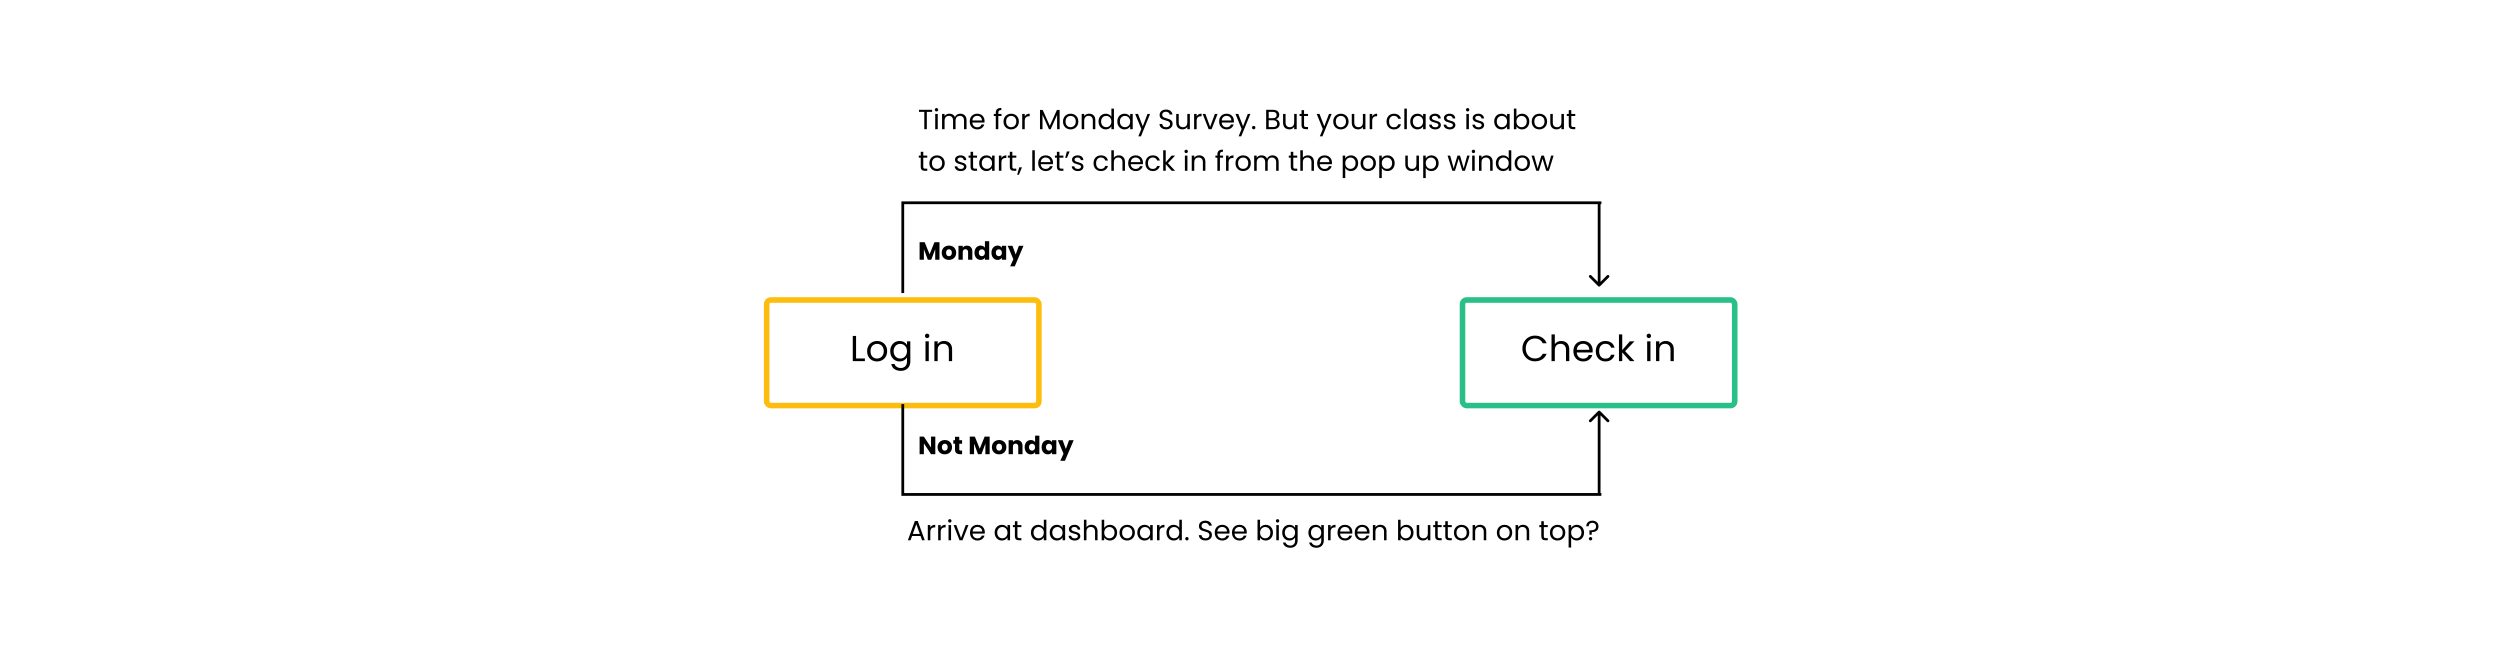 <svg width="1800" height="469" viewBox="0 0 1800 469" fill="none" xmlns="http://www.w3.org/2000/svg">
<g filter="url(#filter0_d)">
<rect x="550" y="211" width="200" height="80" rx="5" fill="white"/>
<rect x="552" y="213" width="196" height="76" rx="3" stroke="#FCBD0E" stroke-width="4"/>
</g>
<g filter="url(#filter1_d)">
<rect x="1051" y="211" width="200" height="80" rx="5" fill="white"/>
<rect x="1053" y="213" width="196" height="76" rx="3" stroke="#28BF89" stroke-width="4"/>
</g>
<path d="M616.368 258.076H622.712V260H614.002V241.878H616.368V258.076ZM631.439 260.234C630.104 260.234 628.891 259.931 627.799 259.324C626.724 258.717 625.875 257.859 625.251 256.75C624.644 255.623 624.341 254.323 624.341 252.85C624.341 251.394 624.653 250.111 625.277 249.002C625.918 247.875 626.785 247.017 627.877 246.428C628.969 245.821 630.191 245.518 631.543 245.518C632.895 245.518 634.117 245.821 635.209 246.428C636.301 247.017 637.159 247.867 637.783 248.976C638.424 250.085 638.745 251.377 638.745 252.85C638.745 254.323 638.415 255.623 637.757 256.75C637.115 257.859 636.24 258.717 635.131 259.324C634.021 259.931 632.791 260.234 631.439 260.234ZM631.439 258.154C632.288 258.154 633.085 257.955 633.831 257.556C634.576 257.157 635.174 256.559 635.625 255.762C636.093 254.965 636.327 253.994 636.327 252.85C636.327 251.706 636.101 250.735 635.651 249.938C635.2 249.141 634.611 248.551 633.883 248.17C633.155 247.771 632.366 247.572 631.517 247.572C630.65 247.572 629.853 247.771 629.125 248.17C628.414 248.551 627.842 249.141 627.409 249.938C626.975 250.735 626.759 251.706 626.759 252.85C626.759 254.011 626.967 254.991 627.383 255.788C627.816 256.585 628.388 257.183 629.099 257.582C629.809 257.963 630.589 258.154 631.439 258.154ZM647.732 245.518C648.962 245.518 650.037 245.787 650.956 246.324C651.892 246.861 652.585 247.537 653.036 248.352V245.752H655.428V260.312C655.428 261.612 655.15 262.765 654.596 263.77C654.041 264.793 653.244 265.59 652.204 266.162C651.181 266.734 649.985 267.02 648.616 267.02C646.744 267.02 645.184 266.578 643.936 265.694C642.688 264.81 641.951 263.605 641.726 262.08H644.066C644.326 262.947 644.863 263.64 645.678 264.16C646.492 264.697 647.472 264.966 648.616 264.966C649.916 264.966 650.973 264.559 651.788 263.744C652.62 262.929 653.036 261.785 653.036 260.312V257.322C652.568 258.154 651.874 258.847 650.956 259.402C650.037 259.957 648.962 260.234 647.732 260.234C646.466 260.234 645.314 259.922 644.274 259.298C643.251 258.674 642.445 257.799 641.856 256.672C641.266 255.545 640.972 254.263 640.972 252.824C640.972 251.368 641.266 250.094 641.856 249.002C642.445 247.893 643.251 247.035 644.274 246.428C645.314 245.821 646.466 245.518 647.732 245.518ZM653.036 252.85C653.036 251.775 652.819 250.839 652.386 250.042C651.952 249.245 651.363 248.638 650.618 248.222C649.89 247.789 649.084 247.572 648.2 247.572C647.316 247.572 646.51 247.78 645.782 248.196C645.054 248.612 644.473 249.219 644.04 250.016C643.606 250.813 643.39 251.749 643.39 252.824C643.39 253.916 643.606 254.869 644.04 255.684C644.473 256.481 645.054 257.097 645.782 257.53C646.51 257.946 647.316 258.154 648.2 258.154C649.084 258.154 649.89 257.946 650.618 257.53C651.363 257.097 651.952 256.481 652.386 255.684C652.819 254.869 653.036 253.925 653.036 252.85ZM667.579 243.438C667.129 243.438 666.747 243.282 666.435 242.97C666.123 242.658 665.967 242.277 665.967 241.826C665.967 241.375 666.123 240.994 666.435 240.682C666.747 240.37 667.129 240.214 667.579 240.214C668.013 240.214 668.377 240.37 668.671 240.682C668.983 240.994 669.139 241.375 669.139 241.826C669.139 242.277 668.983 242.658 668.671 242.97C668.377 243.282 668.013 243.438 667.579 243.438ZM668.723 245.752V260H666.357V245.752H668.723ZM679.698 245.492C681.431 245.492 682.835 246.021 683.91 247.078C684.985 248.118 685.522 249.626 685.522 251.602V260H683.182V251.94C683.182 250.519 682.827 249.435 682.116 248.69C681.405 247.927 680.435 247.546 679.204 247.546C677.956 247.546 676.959 247.936 676.214 248.716C675.486 249.496 675.122 250.631 675.122 252.122V260H672.756V245.752H675.122V247.78C675.59 247.052 676.223 246.489 677.02 246.09C677.835 245.691 678.727 245.492 679.698 245.492Z" fill="black"/>
<path d="M1096.13 250.926C1096.13 249.158 1096.53 247.572 1097.33 246.168C1098.13 244.747 1099.21 243.637 1100.58 242.84C1101.96 242.043 1103.5 241.644 1105.18 241.644C1107.16 241.644 1108.88 242.121 1110.35 243.074C1111.83 244.027 1112.9 245.379 1113.58 247.13H1110.74C1110.24 246.038 1109.51 245.197 1108.56 244.608C1107.62 244.019 1106.5 243.724 1105.18 243.724C1103.91 243.724 1102.78 244.019 1101.77 244.608C1100.77 245.197 1099.98 246.038 1099.41 247.13C1098.84 248.205 1098.55 249.47 1098.55 250.926C1098.55 252.365 1098.84 253.63 1099.41 254.722C1099.98 255.797 1100.77 256.629 1101.77 257.218C1102.78 257.807 1103.91 258.102 1105.18 258.102C1106.5 258.102 1107.62 257.816 1108.56 257.244C1109.51 256.655 1110.24 255.814 1110.74 254.722H1113.58C1112.9 256.455 1111.83 257.799 1110.35 258.752C1108.88 259.688 1107.16 260.156 1105.18 260.156C1103.5 260.156 1101.96 259.766 1100.58 258.986C1099.21 258.189 1098.13 257.088 1097.33 255.684C1096.53 254.28 1096.13 252.694 1096.13 250.926ZM1124.17 245.492C1125.25 245.492 1126.22 245.726 1127.08 246.194C1127.95 246.645 1128.63 247.329 1129.11 248.248C1129.61 249.167 1129.87 250.285 1129.87 251.602V260H1127.53V251.94C1127.53 250.519 1127.17 249.435 1126.46 248.69C1125.75 247.927 1124.78 247.546 1123.55 247.546C1122.3 247.546 1121.3 247.936 1120.56 248.716C1119.83 249.496 1119.47 250.631 1119.47 252.122V260H1117.1V240.76H1119.47V247.78C1119.93 247.052 1120.57 246.489 1121.39 246.09C1122.22 245.691 1123.15 245.492 1124.17 245.492ZM1146.73 252.33C1146.73 252.781 1146.7 253.257 1146.65 253.76H1135.26C1135.35 255.164 1135.83 256.265 1136.69 257.062C1137.58 257.842 1138.64 258.232 1139.89 258.232C1140.92 258.232 1141.76 257.998 1142.44 257.53C1143.13 257.045 1143.62 256.403 1143.9 255.606H1146.44C1146.06 256.975 1145.3 258.093 1144.16 258.96C1143.01 259.809 1141.59 260.234 1139.89 260.234C1138.54 260.234 1137.33 259.931 1136.25 259.324C1135.2 258.717 1134.36 257.859 1133.76 256.75C1133.15 255.623 1132.85 254.323 1132.85 252.85C1132.85 251.377 1133.14 250.085 1133.73 248.976C1134.32 247.867 1135.14 247.017 1136.2 246.428C1137.28 245.821 1138.51 245.518 1139.89 245.518C1141.24 245.518 1142.44 245.813 1143.48 246.402C1144.52 246.991 1145.32 247.806 1145.87 248.846C1146.44 249.869 1146.73 251.03 1146.73 252.33ZM1144.29 251.836C1144.29 250.935 1144.09 250.163 1143.69 249.522C1143.29 248.863 1142.74 248.369 1142.05 248.04C1141.37 247.693 1140.62 247.52 1139.79 247.52C1138.59 247.52 1137.57 247.901 1136.72 248.664C1135.89 249.427 1135.41 250.484 1135.29 251.836H1144.29ZM1148.97 252.85C1148.97 251.377 1149.26 250.094 1149.85 249.002C1150.44 247.893 1151.26 247.035 1152.3 246.428C1153.35 245.821 1154.56 245.518 1155.91 245.518C1157.66 245.518 1159.1 245.943 1160.23 246.792C1161.37 247.641 1162.13 248.82 1162.49 250.328H1159.94C1159.7 249.461 1159.22 248.777 1158.51 248.274C1157.82 247.771 1156.95 247.52 1155.91 247.52C1154.56 247.52 1153.47 247.988 1152.64 248.924C1151.8 249.843 1151.39 251.151 1151.39 252.85C1151.39 254.566 1151.8 255.892 1152.64 256.828C1153.47 257.764 1154.56 258.232 1155.91 258.232C1156.95 258.232 1157.82 257.989 1158.51 257.504C1159.2 257.019 1159.68 256.325 1159.94 255.424H1162.49C1162.11 256.88 1161.35 258.05 1160.2 258.934C1159.06 259.801 1157.63 260.234 1155.91 260.234C1154.56 260.234 1153.35 259.931 1152.3 259.324C1151.26 258.717 1150.44 257.859 1149.85 256.75C1149.26 255.641 1148.97 254.341 1148.97 252.85ZM1173.6 260L1168.01 253.708V260H1165.65V240.76H1168.01V252.07L1173.5 245.752H1176.8L1170.09 252.85L1176.83 260H1173.6ZM1187.18 243.438C1186.73 243.438 1186.35 243.282 1186.04 242.97C1185.73 242.658 1185.57 242.277 1185.57 241.826C1185.57 241.375 1185.73 240.994 1186.04 240.682C1186.35 240.37 1186.73 240.214 1187.18 240.214C1187.61 240.214 1187.98 240.37 1188.27 240.682C1188.59 240.994 1188.74 241.375 1188.74 241.826C1188.74 242.277 1188.59 242.658 1188.27 242.97C1187.98 243.282 1187.61 243.438 1187.18 243.438ZM1188.33 245.752V260H1185.96V245.752H1188.33ZM1199.3 245.492C1201.03 245.492 1202.44 246.021 1203.51 247.078C1204.59 248.118 1205.12 249.626 1205.12 251.602V260H1202.78V251.94C1202.78 250.519 1202.43 249.435 1201.72 248.69C1201.01 247.927 1200.04 247.546 1198.81 247.546C1197.56 247.546 1196.56 247.936 1195.82 248.716C1195.09 249.496 1194.72 250.631 1194.72 252.122V260H1192.36V245.752H1194.72V247.78C1195.19 247.052 1195.82 246.489 1196.62 246.09C1197.44 245.691 1198.33 245.492 1199.3 245.492Z" fill="black"/>
<path d="M671.12 79.06V80.54H667.32V93H665.5V80.54H661.68V79.06H671.12ZM674.3 80.26C673.954 80.26 673.66 80.14 673.42 79.9C673.18 79.66 673.06 79.367 673.06 79.02C673.06 78.673 673.18 78.38 673.42 78.14C673.66 77.9 673.954 77.78 674.3 77.78C674.634 77.78 674.914 77.9 675.14 78.14C675.38 78.38 675.5 78.673 675.5 79.02C675.5 79.367 675.38 79.66 675.14 79.9C674.914 80.14 674.634 80.26 674.3 80.26ZM675.18 82.04V93H673.36V82.04H675.18ZM691.462 81.84C692.316 81.84 693.076 82.02 693.742 82.38C694.409 82.727 694.936 83.253 695.322 83.96C695.709 84.667 695.902 85.527 695.902 86.54V93H694.102V86.8C694.102 85.707 693.829 84.873 693.282 84.3C692.749 83.713 692.022 83.42 691.102 83.42C690.156 83.42 689.402 83.727 688.842 84.34C688.282 84.94 688.002 85.813 688.002 86.96V93H686.202V86.8C686.202 85.707 685.929 84.873 685.382 84.3C684.849 83.713 684.122 83.42 683.202 83.42C682.256 83.42 681.502 83.727 680.942 84.34C680.382 84.94 680.102 85.813 680.102 86.96V93H678.282V82.04H680.102V83.62C680.462 83.047 680.942 82.607 681.542 82.3C682.156 81.993 682.829 81.84 683.562 81.84C684.482 81.84 685.296 82.047 686.002 82.46C686.709 82.873 687.236 83.48 687.582 84.28C687.889 83.507 688.396 82.907 689.102 82.48C689.809 82.053 690.596 81.84 691.462 81.84ZM708.888 87.1C708.888 87.447 708.868 87.813 708.828 88.2H700.068C700.134 89.28 700.501 90.127 701.168 90.74C701.848 91.34 702.668 91.64 703.628 91.64C704.414 91.64 705.068 91.46 705.588 91.1C706.121 90.727 706.494 90.233 706.708 89.62H708.668C708.374 90.673 707.788 91.533 706.908 92.2C706.028 92.853 704.934 93.18 703.628 93.18C702.588 93.18 701.654 92.947 700.828 92.48C700.014 92.013 699.374 91.353 698.908 90.5C698.441 89.633 698.208 88.633 698.208 87.5C698.208 86.367 698.434 85.373 698.888 84.52C699.341 83.667 699.974 83.013 700.788 82.56C701.614 82.093 702.561 81.86 703.628 81.86C704.668 81.86 705.588 82.087 706.388 82.54C707.188 82.993 707.801 83.62 708.228 84.42C708.668 85.207 708.888 86.1 708.888 87.1ZM707.008 86.72C707.008 86.027 706.854 85.433 706.548 84.94C706.241 84.433 705.821 84.053 705.288 83.8C704.768 83.533 704.188 83.4 703.548 83.4C702.628 83.4 701.841 83.693 701.188 84.28C700.548 84.867 700.181 85.68 700.088 86.72H707.008ZM721.082 83.54H718.782V93H716.962V83.54H715.542V82.04H716.962V81.26C716.962 80.033 717.275 79.14 717.902 78.58C718.542 78.007 719.562 77.72 720.962 77.72V79.24C720.162 79.24 719.595 79.4 719.262 79.72C718.942 80.027 718.782 80.54 718.782 81.26V82.04H721.082V83.54ZM727.984 93.18C726.957 93.18 726.024 92.947 725.184 92.48C724.357 92.013 723.704 91.353 723.224 90.5C722.757 89.633 722.524 88.633 722.524 87.5C722.524 86.38 722.764 85.393 723.244 84.54C723.737 83.673 724.404 83.013 725.244 82.56C726.084 82.093 727.024 81.86 728.064 81.86C729.104 81.86 730.044 82.093 730.884 82.56C731.724 83.013 732.384 83.667 732.864 84.52C733.357 85.373 733.604 86.367 733.604 87.5C733.604 88.633 733.351 89.633 732.844 90.5C732.351 91.353 731.677 92.013 730.824 92.48C729.971 92.947 729.024 93.18 727.984 93.18ZM727.984 91.58C728.637 91.58 729.251 91.427 729.824 91.12C730.397 90.813 730.857 90.353 731.204 89.74C731.564 89.127 731.744 88.38 731.744 87.5C731.744 86.62 731.571 85.873 731.224 85.26C730.877 84.647 730.424 84.193 729.864 83.9C729.304 83.593 728.697 83.44 728.044 83.44C727.377 83.44 726.764 83.593 726.204 83.9C725.657 84.193 725.217 84.647 724.884 85.26C724.551 85.873 724.384 86.62 724.384 87.5C724.384 88.393 724.544 89.147 724.864 89.76C725.197 90.373 725.637 90.833 726.184 91.14C726.731 91.433 727.331 91.58 727.984 91.58ZM737.817 83.82C738.137 83.193 738.59 82.707 739.177 82.36C739.777 82.013 740.504 81.84 741.357 81.84V83.72H740.877C738.837 83.72 737.817 84.827 737.817 87.04V93H735.997V82.04H737.817V83.82ZM762.93 79.16V93H761.11V82.68L756.51 93H755.23L750.61 82.66V93H748.79V79.16H750.75L755.87 90.6L760.99 79.16H762.93ZM770.797 93.18C769.77 93.18 768.837 92.947 767.997 92.48C767.17 92.013 766.517 91.353 766.037 90.5C765.57 89.633 765.337 88.633 765.337 87.5C765.337 86.38 765.577 85.393 766.057 84.54C766.55 83.673 767.217 83.013 768.057 82.56C768.897 82.093 769.837 81.86 770.877 81.86C771.917 81.86 772.857 82.093 773.697 82.56C774.537 83.013 775.197 83.667 775.677 84.52C776.17 85.373 776.417 86.367 776.417 87.5C776.417 88.633 776.163 89.633 775.657 90.5C775.163 91.353 774.49 92.013 773.637 92.48C772.783 92.947 771.837 93.18 770.797 93.18ZM770.797 91.58C771.45 91.58 772.063 91.427 772.637 91.12C773.21 90.813 773.67 90.353 774.017 89.74C774.377 89.127 774.557 88.38 774.557 87.5C774.557 86.62 774.383 85.873 774.037 85.26C773.69 84.647 773.237 84.193 772.677 83.9C772.117 83.593 771.51 83.44 770.857 83.44C770.19 83.44 769.577 83.593 769.017 83.9C768.47 84.193 768.03 84.647 767.697 85.26C767.363 85.873 767.197 86.62 767.197 87.5C767.197 88.393 767.357 89.147 767.677 89.76C768.01 90.373 768.45 90.833 768.997 91.14C769.543 91.433 770.143 91.58 770.797 91.58ZM784.15 81.84C785.483 81.84 786.563 82.247 787.39 83.06C788.216 83.86 788.63 85.02 788.63 86.54V93H786.83V86.8C786.83 85.707 786.556 84.873 786.01 84.3C785.463 83.713 784.716 83.42 783.77 83.42C782.81 83.42 782.043 83.72 781.47 84.32C780.91 84.92 780.63 85.793 780.63 86.94V93H778.81V82.04H780.63V83.6C780.99 83.04 781.476 82.607 782.09 82.3C782.716 81.993 783.403 81.84 784.15 81.84ZM790.923 87.48C790.923 86.36 791.149 85.38 791.603 84.54C792.056 83.687 792.676 83.027 793.463 82.56C794.263 82.093 795.156 81.86 796.143 81.86C796.996 81.86 797.789 82.06 798.523 82.46C799.256 82.847 799.816 83.36 800.203 84V78.2H802.043V93H800.203V90.94C799.843 91.593 799.309 92.133 798.603 92.56C797.896 92.973 797.069 93.18 796.123 93.18C795.149 93.18 794.263 92.94 793.463 92.46C792.676 91.98 792.056 91.307 791.603 90.44C791.149 89.573 790.923 88.587 790.923 87.48ZM800.203 87.5C800.203 86.673 800.036 85.953 799.703 85.34C799.369 84.727 798.916 84.26 798.343 83.94C797.783 83.607 797.163 83.44 796.483 83.44C795.803 83.44 795.183 83.6 794.623 83.92C794.063 84.24 793.616 84.707 793.283 85.32C792.949 85.933 792.783 86.653 792.783 87.48C792.783 88.32 792.949 89.053 793.283 89.68C793.616 90.293 794.063 90.767 794.623 91.1C795.183 91.42 795.803 91.58 796.483 91.58C797.163 91.58 797.783 91.42 798.343 91.1C798.916 90.767 799.369 90.293 799.703 89.68C800.036 89.053 800.203 88.327 800.203 87.5ZM804.438 87.48C804.438 86.36 804.665 85.38 805.118 84.54C805.571 83.687 806.191 83.027 806.978 82.56C807.778 82.093 808.665 81.86 809.638 81.86C810.598 81.86 811.431 82.067 812.138 82.48C812.845 82.893 813.371 83.413 813.718 84.04V82.04H815.558V93H813.718V90.96C813.358 91.6 812.818 92.133 812.098 92.56C811.391 92.973 810.565 93.18 809.618 93.18C808.645 93.18 807.765 92.94 806.978 92.46C806.191 91.98 805.571 91.307 805.118 90.44C804.665 89.573 804.438 88.587 804.438 87.48ZM813.718 87.5C813.718 86.673 813.551 85.953 813.218 85.34C812.885 84.727 812.431 84.26 811.858 83.94C811.298 83.607 810.678 83.44 809.998 83.44C809.318 83.44 808.698 83.6 808.138 83.92C807.578 84.24 807.131 84.707 806.798 85.32C806.465 85.933 806.298 86.653 806.298 87.48C806.298 88.32 806.465 89.053 806.798 89.68C807.131 90.293 807.578 90.767 808.138 91.1C808.698 91.42 809.318 91.58 809.998 91.58C810.678 91.58 811.298 91.42 811.858 91.1C812.431 90.767 812.885 90.293 813.218 89.68C813.551 89.053 813.718 88.327 813.718 87.5ZM828.074 82.04L821.474 98.16H819.594L821.754 92.88L817.334 82.04H819.354L822.794 90.92L826.194 82.04H828.074ZM839.655 93.14C838.735 93.14 837.909 92.98 837.175 92.66C836.455 92.327 835.889 91.873 835.475 91.3C835.062 90.713 834.849 90.04 834.835 89.28H836.775C836.842 89.933 837.109 90.487 837.575 90.94C838.055 91.38 838.749 91.6 839.655 91.6C840.522 91.6 841.202 91.387 841.695 90.96C842.202 90.52 842.455 89.96 842.455 89.28C842.455 88.747 842.309 88.313 842.015 87.98C841.722 87.647 841.355 87.393 840.915 87.22C840.475 87.047 839.882 86.86 839.135 86.66C838.215 86.42 837.475 86.18 836.915 85.94C836.369 85.7 835.895 85.327 835.495 84.82C835.109 84.3 834.915 83.607 834.915 82.74C834.915 81.98 835.109 81.307 835.495 80.72C835.882 80.133 836.422 79.68 837.115 79.36C837.822 79.04 838.629 78.88 839.535 78.88C840.842 78.88 841.909 79.207 842.735 79.86C843.575 80.513 844.049 81.38 844.155 82.46H842.155C842.089 81.927 841.809 81.46 841.315 81.06C840.822 80.647 840.169 80.44 839.355 80.44C838.595 80.44 837.975 80.64 837.495 81.04C837.015 81.427 836.775 81.973 836.775 82.68C836.775 83.187 836.915 83.6 837.195 83.92C837.489 84.24 837.842 84.487 838.255 84.66C838.682 84.82 839.275 85.007 840.035 85.22C840.955 85.473 841.695 85.727 842.255 85.98C842.815 86.22 843.295 86.6 843.695 87.12C844.095 87.627 844.295 88.32 844.295 89.2C844.295 89.88 844.115 90.52 843.755 91.12C843.395 91.72 842.862 92.207 842.155 92.58C841.449 92.953 840.615 93.14 839.655 93.14ZM856.694 82.04V93H854.874V91.38C854.527 91.94 854.04 92.38 853.414 92.7C852.8 93.007 852.12 93.16 851.374 93.16C850.52 93.16 849.754 92.987 849.074 92.64C848.394 92.28 847.854 91.747 847.454 91.04C847.067 90.333 846.874 89.473 846.874 88.46V82.04H848.674V88.22C848.674 89.3 848.947 90.133 849.494 90.72C850.04 91.293 850.787 91.58 851.734 91.58C852.707 91.58 853.474 91.28 854.034 90.68C854.594 90.08 854.874 89.207 854.874 88.06V82.04H856.694ZM861.587 83.82C861.907 83.193 862.36 82.707 862.947 82.36C863.547 82.013 864.273 81.84 865.127 81.84V83.72H864.647C862.607 83.72 861.587 84.827 861.587 87.04V93H859.767V82.04H861.587V83.82ZM871.308 91.32L874.708 82.04H876.648L872.348 93H870.228L865.928 82.04H867.888L871.308 91.32ZM888.438 87.1C888.438 87.447 888.418 87.813 888.378 88.2H879.618C879.685 89.28 880.052 90.127 880.718 90.74C881.398 91.34 882.218 91.64 883.178 91.64C883.965 91.64 884.618 91.46 885.138 91.1C885.672 90.727 886.045 90.233 886.258 89.62H888.218C887.925 90.673 887.338 91.533 886.458 92.2C885.578 92.853 884.485 93.18 883.178 93.18C882.138 93.18 881.205 92.947 880.378 92.48C879.565 92.013 878.925 91.353 878.458 90.5C877.992 89.633 877.758 88.633 877.758 87.5C877.758 86.367 877.985 85.373 878.438 84.52C878.892 83.667 879.525 83.013 880.338 82.56C881.165 82.093 882.112 81.86 883.178 81.86C884.218 81.86 885.138 82.087 885.938 82.54C886.738 82.993 887.352 83.62 887.778 84.42C888.218 85.207 888.438 86.1 888.438 87.1ZM886.558 86.72C886.558 86.027 886.405 85.433 886.098 84.94C885.792 84.433 885.372 84.053 884.838 83.8C884.318 83.533 883.738 83.4 883.098 83.4C882.178 83.4 881.392 83.693 880.738 84.28C880.098 84.867 879.732 85.68 879.638 86.72H886.558ZM900.281 82.04L893.681 98.16H891.801L893.961 92.88L889.541 82.04H891.561L895.001 90.92L898.401 82.04H900.281ZM902.69 93.12C902.344 93.12 902.05 93 901.81 92.76C901.57 92.52 901.45 92.227 901.45 91.88C901.45 91.533 901.57 91.24 901.81 91C902.05 90.76 902.344 90.64 902.69 90.64C903.024 90.64 903.304 90.76 903.53 91C903.77 91.24 903.89 91.533 903.89 91.88C903.89 92.227 903.77 92.52 903.53 92.76C903.304 93 903.024 93.12 902.69 93.12ZM918.622 85.82C919.128 85.9 919.588 86.107 920.002 86.44C920.428 86.773 920.762 87.187 921.002 87.68C921.255 88.173 921.382 88.7 921.382 89.26C921.382 89.967 921.202 90.607 920.842 91.18C920.482 91.74 919.955 92.187 919.262 92.52C918.582 92.84 917.775 93 916.842 93H911.642V79.06H916.642C917.588 79.06 918.395 79.22 919.062 79.54C919.728 79.847 920.228 80.267 920.562 80.8C920.895 81.333 921.062 81.933 921.062 82.6C921.062 83.427 920.835 84.113 920.382 84.66C919.942 85.193 919.355 85.58 918.622 85.82ZM913.462 85.08H916.522C917.375 85.08 918.035 84.88 918.502 84.48C918.968 84.08 919.202 83.527 919.202 82.82C919.202 82.113 918.968 81.56 918.502 81.16C918.035 80.76 917.362 80.56 916.482 80.56H913.462V85.08ZM916.682 91.5C917.588 91.5 918.295 91.287 918.802 90.86C919.308 90.433 919.562 89.84 919.562 89.08C919.562 88.307 919.295 87.7 918.762 87.26C918.228 86.807 917.515 86.58 916.622 86.58H913.462V91.5H916.682ZM933.627 82.04V93H931.807V91.38C931.461 91.94 930.974 92.38 930.347 92.7C929.734 93.007 929.054 93.16 928.307 93.16C927.454 93.16 926.687 92.987 926.007 92.64C925.327 92.28 924.787 91.747 924.387 91.04C924.001 90.333 923.807 89.473 923.807 88.46V82.04H925.607V88.22C925.607 89.3 925.881 90.133 926.427 90.72C926.974 91.293 927.721 91.58 928.667 91.58C929.641 91.58 930.407 91.28 930.967 90.68C931.527 90.08 931.807 89.207 931.807 88.06V82.04H933.627ZM938.92 83.54V90C938.92 90.533 939.033 90.913 939.26 91.14C939.487 91.353 939.88 91.46 940.44 91.46H941.78V93H940.14C939.127 93 938.367 92.767 937.86 92.3C937.353 91.833 937.1 91.067 937.1 90V83.54H935.68V82.04H937.1V79.28H938.92V82.04H941.78V83.54H938.92ZM958.757 82.04L952.157 98.16H950.277L952.437 92.88L948.017 82.04H950.037L953.477 90.92L956.877 82.04H958.757ZM965.367 93.18C964.34 93.18 963.407 92.947 962.567 92.48C961.74 92.013 961.087 91.353 960.607 90.5C960.14 89.633 959.907 88.633 959.907 87.5C959.907 86.38 960.147 85.393 960.627 84.54C961.12 83.673 961.787 83.013 962.627 82.56C963.467 82.093 964.407 81.86 965.447 81.86C966.487 81.86 967.427 82.093 968.267 82.56C969.107 83.013 969.767 83.667 970.247 84.52C970.74 85.373 970.987 86.367 970.987 87.5C970.987 88.633 970.734 89.633 970.227 90.5C969.734 91.353 969.06 92.013 968.207 92.48C967.354 92.947 966.407 93.18 965.367 93.18ZM965.367 91.58C966.02 91.58 966.634 91.427 967.207 91.12C967.78 90.813 968.24 90.353 968.587 89.74C968.947 89.127 969.127 88.38 969.127 87.5C969.127 86.62 968.954 85.873 968.607 85.26C968.26 84.647 967.807 84.193 967.247 83.9C966.687 83.593 966.08 83.44 965.427 83.44C964.76 83.44 964.147 83.593 963.587 83.9C963.04 84.193 962.6 84.647 962.267 85.26C961.934 85.873 961.767 86.62 961.767 87.5C961.767 88.393 961.927 89.147 962.247 89.76C962.58 90.373 963.02 90.833 963.567 91.14C964.114 91.433 964.714 91.58 965.367 91.58ZM983.1 82.04V93H981.28V91.38C980.933 91.94 980.447 92.38 979.82 92.7C979.207 93.007 978.527 93.16 977.78 93.16C976.927 93.16 976.16 92.987 975.48 92.64C974.8 92.28 974.26 91.747 973.86 91.04C973.473 90.333 973.28 89.473 973.28 88.46V82.04H975.08V88.22C975.08 89.3 975.353 90.133 975.9 90.72C976.447 91.293 977.193 91.58 978.14 91.58C979.113 91.58 979.88 91.28 980.44 90.68C981 90.08 981.28 89.207 981.28 88.06V82.04H983.1ZM987.993 83.82C988.313 83.193 988.766 82.707 989.353 82.36C989.953 82.013 990.679 81.84 991.533 81.84V83.72H991.053C989.013 83.72 987.993 84.827 987.993 87.04V93H986.173V82.04H987.993V83.82ZM998.286 87.5C998.286 86.367 998.512 85.38 998.966 84.54C999.419 83.687 1000.05 83.027 1000.85 82.56C1001.66 82.093 1002.59 81.86 1003.63 81.86C1004.97 81.86 1006.08 82.187 1006.95 82.84C1007.83 83.493 1008.41 84.4 1008.69 85.56H1006.73C1006.54 84.893 1006.17 84.367 1005.63 83.98C1005.09 83.593 1004.43 83.4 1003.63 83.4C1002.59 83.4 1001.75 83.76 1001.11 84.48C1000.47 85.187 1000.15 86.193 1000.15 87.5C1000.15 88.82 1000.47 89.84 1001.11 90.56C1001.75 91.28 1002.59 91.64 1003.63 91.64C1004.43 91.64 1005.09 91.453 1005.63 91.08C1006.16 90.707 1006.53 90.173 1006.73 89.48H1008.69C1008.39 90.6 1007.81 91.5 1006.93 92.18C1006.05 92.847 1004.95 93.18 1003.63 93.18C1002.59 93.18 1001.66 92.947 1000.85 92.48C1000.05 92.013 999.419 91.353 998.966 90.5C998.512 89.647 998.286 88.647 998.286 87.5ZM1012.93 78.2V93H1011.11V78.2H1012.93ZM1015.36 87.48C1015.36 86.36 1015.58 85.38 1016.04 84.54C1016.49 83.687 1017.11 83.027 1017.9 82.56C1018.7 82.093 1019.58 81.86 1020.56 81.86C1021.52 81.86 1022.35 82.067 1023.06 82.48C1023.76 82.893 1024.29 83.413 1024.64 84.04V82.04H1026.48V93H1024.64V90.96C1024.28 91.6 1023.74 92.133 1023.02 92.56C1022.31 92.973 1021.48 93.18 1020.54 93.18C1019.56 93.18 1018.68 92.94 1017.9 92.46C1017.11 91.98 1016.49 91.307 1016.04 90.44C1015.58 89.573 1015.36 88.587 1015.36 87.48ZM1024.64 87.5C1024.64 86.673 1024.47 85.953 1024.14 85.34C1023.8 84.727 1023.35 84.26 1022.78 83.94C1022.22 83.607 1021.6 83.44 1020.92 83.44C1020.24 83.44 1019.62 83.6 1019.06 83.92C1018.5 84.24 1018.05 84.707 1017.72 85.32C1017.38 85.933 1017.22 86.653 1017.22 87.48C1017.22 88.32 1017.38 89.053 1017.72 89.68C1018.05 90.293 1018.5 90.767 1019.06 91.1C1019.62 91.42 1020.24 91.58 1020.92 91.58C1021.6 91.58 1022.22 91.42 1022.78 91.1C1023.35 90.767 1023.8 90.293 1024.14 89.68C1024.47 89.053 1024.64 88.327 1024.64 87.5ZM1033.43 93.18C1032.59 93.18 1031.84 93.04 1031.17 92.76C1030.51 92.467 1029.98 92.067 1029.59 91.56C1029.21 91.04 1028.99 90.447 1028.95 89.78H1030.83C1030.89 90.327 1031.14 90.773 1031.59 91.12C1032.06 91.467 1032.67 91.64 1033.41 91.64C1034.11 91.64 1034.65 91.487 1035.05 91.18C1035.45 90.873 1035.65 90.487 1035.65 90.02C1035.65 89.54 1035.44 89.187 1035.01 88.96C1034.59 88.72 1033.93 88.487 1033.03 88.26C1032.22 88.047 1031.55 87.833 1031.03 87.62C1030.53 87.393 1030.09 87.067 1029.71 86.64C1029.35 86.2 1029.17 85.627 1029.17 84.92C1029.17 84.36 1029.34 83.847 1029.67 83.38C1030.01 82.913 1030.48 82.547 1031.09 82.28C1031.71 82 1032.41 81.86 1033.19 81.86C1034.41 81.86 1035.39 82.167 1036.13 82.78C1036.88 83.393 1037.28 84.233 1037.33 85.3H1035.51C1035.47 84.727 1035.24 84.267 1034.81 83.92C1034.4 83.573 1033.84 83.4 1033.13 83.4C1032.48 83.4 1031.96 83.54 1031.57 83.82C1031.19 84.1 1030.99 84.467 1030.99 84.92C1030.99 85.28 1031.11 85.58 1031.33 85.82C1031.57 86.047 1031.87 86.233 1032.21 86.38C1032.57 86.513 1033.07 86.667 1033.69 86.84C1034.48 87.053 1035.12 87.267 1035.61 87.48C1036.11 87.68 1036.53 87.987 1036.87 88.4C1037.23 88.813 1037.42 89.353 1037.43 90.02C1037.43 90.62 1037.27 91.16 1036.93 91.64C1036.6 92.12 1036.13 92.5 1035.51 92.78C1034.91 93.047 1034.22 93.18 1033.43 93.18ZM1043.88 93.18C1043.04 93.18 1042.29 93.04 1041.62 92.76C1040.95 92.467 1040.43 92.067 1040.04 91.56C1039.65 91.04 1039.44 90.447 1039.4 89.78H1041.28C1041.33 90.327 1041.59 90.773 1042.04 91.12C1042.51 91.467 1043.11 91.64 1043.86 91.64C1044.55 91.64 1045.1 91.487 1045.5 91.18C1045.9 90.873 1046.1 90.487 1046.1 90.02C1046.1 89.54 1045.89 89.187 1045.46 88.96C1045.03 88.72 1044.37 88.487 1043.48 88.26C1042.67 88.047 1042 87.833 1041.48 87.62C1040.97 87.393 1040.53 87.067 1040.16 86.64C1039.8 86.2 1039.62 85.627 1039.62 84.92C1039.62 84.36 1039.79 83.847 1040.12 83.38C1040.45 82.913 1040.93 82.547 1041.54 82.28C1042.15 82 1042.85 81.86 1043.64 81.86C1044.85 81.86 1045.83 82.167 1046.58 82.78C1047.33 83.393 1047.73 84.233 1047.78 85.3H1045.96C1045.92 84.727 1045.69 84.267 1045.26 83.92C1044.85 83.573 1044.29 83.4 1043.58 83.4C1042.93 83.4 1042.41 83.54 1042.02 83.82C1041.63 84.1 1041.44 84.467 1041.44 84.92C1041.44 85.28 1041.55 85.58 1041.78 85.82C1042.02 86.047 1042.31 86.233 1042.66 86.38C1043.02 86.513 1043.51 86.667 1044.14 86.84C1044.93 87.053 1045.57 87.267 1046.06 87.48C1046.55 87.68 1046.97 87.987 1047.32 88.4C1047.68 88.813 1047.87 89.353 1047.88 90.02C1047.88 90.62 1047.71 91.16 1047.38 91.64C1047.05 92.12 1046.57 92.5 1045.96 92.78C1045.36 93.047 1044.67 93.18 1043.88 93.18ZM1056.72 80.26C1056.38 80.26 1056.08 80.14 1055.84 79.9C1055.6 79.66 1055.48 79.367 1055.48 79.02C1055.48 78.673 1055.6 78.38 1055.84 78.14C1056.08 77.9 1056.38 77.78 1056.72 77.78C1057.06 77.78 1057.34 77.9 1057.56 78.14C1057.8 78.38 1057.92 78.673 1057.92 79.02C1057.92 79.367 1057.8 79.66 1057.56 79.9C1057.34 80.14 1057.06 80.26 1056.72 80.26ZM1057.6 82.04V93H1055.78V82.04H1057.6ZM1064.58 93.18C1063.74 93.18 1062.99 93.04 1062.32 92.76C1061.66 92.467 1061.13 92.067 1060.74 91.56C1060.36 91.04 1060.14 90.447 1060.1 89.78H1061.98C1062.04 90.327 1062.29 90.773 1062.74 91.12C1063.21 91.467 1063.82 91.64 1064.56 91.64C1065.26 91.64 1065.8 91.487 1066.2 91.18C1066.6 90.873 1066.8 90.487 1066.8 90.02C1066.8 89.54 1066.59 89.187 1066.16 88.96C1065.74 88.72 1065.08 88.487 1064.18 88.26C1063.37 88.047 1062.7 87.833 1062.18 87.62C1061.68 87.393 1061.24 87.067 1060.86 86.64C1060.5 86.2 1060.32 85.627 1060.32 84.92C1060.32 84.36 1060.49 83.847 1060.82 83.38C1061.16 82.913 1061.63 82.547 1062.24 82.28C1062.86 82 1063.56 81.86 1064.34 81.86C1065.56 81.86 1066.54 82.167 1067.28 82.78C1068.03 83.393 1068.43 84.233 1068.48 85.3H1066.66C1066.62 84.727 1066.39 84.267 1065.96 83.92C1065.55 83.573 1064.99 83.4 1064.28 83.4C1063.63 83.4 1063.11 83.54 1062.72 83.82C1062.34 84.1 1062.14 84.467 1062.14 84.92C1062.14 85.28 1062.26 85.58 1062.48 85.82C1062.72 86.047 1063.02 86.233 1063.36 86.38C1063.72 86.513 1064.22 86.667 1064.84 86.84C1065.63 87.053 1066.27 87.267 1066.76 87.48C1067.26 87.68 1067.68 87.987 1068.02 88.4C1068.38 88.813 1068.57 89.353 1068.58 90.02C1068.58 90.62 1068.42 91.16 1068.08 91.64C1067.75 92.12 1067.28 92.5 1066.66 92.78C1066.06 93.047 1065.37 93.18 1064.58 93.18ZM1075.81 87.48C1075.81 86.36 1076.03 85.38 1076.49 84.54C1076.94 83.687 1077.56 83.027 1078.35 82.56C1079.15 82.093 1080.03 81.86 1081.01 81.86C1081.97 81.86 1082.8 82.067 1083.51 82.48C1084.21 82.893 1084.74 83.413 1085.09 84.04V82.04H1086.93V93H1085.09V90.96C1084.73 91.6 1084.19 92.133 1083.47 92.56C1082.76 92.973 1081.93 93.18 1080.99 93.18C1080.01 93.18 1079.13 92.94 1078.35 92.46C1077.56 91.98 1076.94 91.307 1076.49 90.44C1076.03 89.573 1075.81 88.587 1075.81 87.48ZM1085.09 87.5C1085.09 86.673 1084.92 85.953 1084.59 85.34C1084.25 84.727 1083.8 84.26 1083.23 83.94C1082.67 83.607 1082.05 83.44 1081.37 83.44C1080.69 83.44 1080.07 83.6 1079.51 83.92C1078.95 84.24 1078.5 84.707 1078.17 85.32C1077.83 85.933 1077.67 86.653 1077.67 87.48C1077.67 88.32 1077.83 89.053 1078.17 89.68C1078.5 90.293 1078.95 90.767 1079.51 91.1C1080.07 91.42 1080.69 91.58 1081.37 91.58C1082.05 91.58 1082.67 91.42 1083.23 91.1C1083.8 90.767 1084.25 90.293 1084.59 89.68C1084.92 89.053 1085.09 88.327 1085.09 87.5ZM1091.82 84.08C1092.19 83.427 1092.74 82.893 1093.46 82.48C1094.18 82.067 1095 81.86 1095.92 81.86C1096.91 81.86 1097.79 82.093 1098.58 82.56C1099.37 83.027 1099.99 83.687 1100.44 84.54C1100.89 85.38 1101.12 86.36 1101.12 87.48C1101.12 88.587 1100.89 89.573 1100.44 90.44C1099.99 91.307 1099.36 91.98 1098.56 92.46C1097.77 92.94 1096.89 93.18 1095.92 93.18C1094.97 93.18 1094.14 92.973 1093.42 92.56C1092.71 92.147 1092.18 91.62 1091.82 90.98V93H1090V78.2H1091.82V84.08ZM1099.26 87.48C1099.26 86.653 1099.09 85.933 1098.76 85.32C1098.43 84.707 1097.97 84.24 1097.4 83.92C1096.84 83.6 1096.22 83.44 1095.54 83.44C1094.87 83.44 1094.25 83.607 1093.68 83.94C1093.12 84.26 1092.67 84.733 1092.32 85.36C1091.99 85.973 1091.82 86.687 1091.82 87.5C1091.82 88.327 1091.99 89.053 1092.32 89.68C1092.67 90.293 1093.12 90.767 1093.68 91.1C1094.25 91.42 1094.87 91.58 1095.54 91.58C1096.22 91.58 1096.84 91.42 1097.4 91.1C1097.97 90.767 1098.43 90.293 1098.76 89.68C1099.09 89.053 1099.26 88.32 1099.26 87.48ZM1108.3 93.18C1107.27 93.18 1106.34 92.947 1105.5 92.48C1104.67 92.013 1104.02 91.353 1103.54 90.5C1103.07 89.633 1102.84 88.633 1102.84 87.5C1102.84 86.38 1103.08 85.393 1103.56 84.54C1104.05 83.673 1104.72 83.013 1105.56 82.56C1106.4 82.093 1107.34 81.86 1108.38 81.86C1109.42 81.86 1110.36 82.093 1111.2 82.56C1112.04 83.013 1112.7 83.667 1113.18 84.52C1113.67 85.373 1113.92 86.367 1113.92 87.5C1113.92 88.633 1113.66 89.633 1113.16 90.5C1112.66 91.353 1111.99 92.013 1111.14 92.48C1110.28 92.947 1109.34 93.18 1108.3 93.18ZM1108.3 91.58C1108.95 91.58 1109.56 91.427 1110.14 91.12C1110.71 90.813 1111.17 90.353 1111.52 89.74C1111.88 89.127 1112.06 88.38 1112.06 87.5C1112.06 86.62 1111.88 85.873 1111.54 85.26C1111.19 84.647 1110.74 84.193 1110.18 83.9C1109.62 83.593 1109.01 83.44 1108.36 83.44C1107.69 83.44 1107.08 83.593 1106.52 83.9C1105.97 84.193 1105.53 84.647 1105.2 85.26C1104.86 85.873 1104.7 86.62 1104.7 87.5C1104.7 88.393 1104.86 89.147 1105.18 89.76C1105.51 90.373 1105.95 90.833 1106.5 91.14C1107.04 91.433 1107.64 91.58 1108.3 91.58ZM1126.03 82.04V93H1124.21V91.38C1123.86 91.94 1123.38 92.38 1122.75 92.7C1122.14 93.007 1121.46 93.16 1120.71 93.16C1119.86 93.16 1119.09 92.987 1118.41 92.64C1117.73 92.28 1117.19 91.747 1116.79 91.04C1116.4 90.333 1116.21 89.473 1116.21 88.46V82.04H1118.01V88.22C1118.01 89.3 1118.28 90.133 1118.83 90.72C1119.38 91.293 1120.12 91.58 1121.07 91.58C1122.04 91.58 1122.81 91.28 1123.37 90.68C1123.93 90.08 1124.21 89.207 1124.21 88.06V82.04H1126.03ZM1131.32 83.54V90C1131.32 90.533 1131.44 90.913 1131.66 91.14C1131.89 91.353 1132.28 91.46 1132.84 91.46H1134.18V93H1132.54C1131.53 93 1130.77 92.767 1130.26 92.3C1129.76 91.833 1129.5 91.067 1129.5 90V83.54H1128.08V82.04H1129.5V79.28H1131.32V82.04H1134.18V83.54H1131.32ZM664.76 113.54V120C664.76 120.533 664.873 120.913 665.1 121.14C665.327 121.353 665.72 121.46 666.28 121.46H667.62V123H665.98C664.967 123 664.207 122.767 663.7 122.3C663.193 121.833 662.94 121.067 662.94 120V113.54H661.52V112.04H662.94V109.28H664.76V112.04H667.62V113.54H664.76ZM674.605 123.18C673.578 123.18 672.645 122.947 671.805 122.48C670.978 122.013 670.325 121.353 669.845 120.5C669.378 119.633 669.145 118.633 669.145 117.5C669.145 116.38 669.385 115.393 669.865 114.54C670.358 113.673 671.025 113.013 671.865 112.56C672.705 112.093 673.645 111.86 674.685 111.86C675.725 111.86 676.665 112.093 677.505 112.56C678.345 113.013 679.005 113.667 679.485 114.52C679.978 115.373 680.225 116.367 680.225 117.5C680.225 118.633 679.972 119.633 679.465 120.5C678.972 121.353 678.298 122.013 677.445 122.48C676.592 122.947 675.645 123.18 674.605 123.18ZM674.605 121.58C675.258 121.58 675.872 121.427 676.445 121.12C677.018 120.813 677.478 120.353 677.825 119.74C678.185 119.127 678.365 118.38 678.365 117.5C678.365 116.62 678.192 115.873 677.845 115.26C677.498 114.647 677.045 114.193 676.485 113.9C675.925 113.593 675.318 113.44 674.665 113.44C673.998 113.44 673.385 113.593 672.825 113.9C672.278 114.193 671.838 114.647 671.505 115.26C671.172 115.873 671.005 116.62 671.005 117.5C671.005 118.393 671.165 119.147 671.485 119.76C671.818 120.373 672.258 120.833 672.805 121.14C673.352 121.433 673.952 121.58 674.605 121.58ZM691.83 123.18C690.99 123.18 690.237 123.04 689.57 122.76C688.903 122.467 688.377 122.067 687.99 121.56C687.603 121.04 687.39 120.447 687.35 119.78H689.23C689.283 120.327 689.537 120.773 689.99 121.12C690.457 121.467 691.063 121.64 691.81 121.64C692.503 121.64 693.05 121.487 693.45 121.18C693.85 120.873 694.05 120.487 694.05 120.02C694.05 119.54 693.837 119.187 693.41 118.96C692.983 118.72 692.323 118.487 691.43 118.26C690.617 118.047 689.95 117.833 689.43 117.62C688.923 117.393 688.483 117.067 688.11 116.64C687.75 116.2 687.57 115.627 687.57 114.92C687.57 114.36 687.737 113.847 688.07 113.38C688.403 112.913 688.877 112.547 689.49 112.28C690.103 112 690.803 111.86 691.59 111.86C692.803 111.86 693.783 112.167 694.53 112.78C695.277 113.393 695.677 114.233 695.73 115.3H693.91C693.87 114.727 693.637 114.267 693.21 113.92C692.797 113.573 692.237 113.4 691.53 113.4C690.877 113.4 690.357 113.54 689.97 113.82C689.583 114.1 689.39 114.467 689.39 114.92C689.39 115.28 689.503 115.58 689.73 115.82C689.97 116.047 690.263 116.233 690.61 116.38C690.97 116.513 691.463 116.667 692.09 116.84C692.877 117.053 693.517 117.267 694.01 117.48C694.503 117.68 694.923 117.987 695.27 118.4C695.63 118.813 695.817 119.353 695.83 120.02C695.83 120.62 695.663 121.16 695.33 121.64C694.997 122.12 694.523 122.5 693.91 122.78C693.31 123.047 692.617 123.18 691.83 123.18ZM700.619 113.54V120C700.619 120.533 700.733 120.913 700.959 121.14C701.186 121.353 701.579 121.46 702.139 121.46H703.479V123H701.839C700.826 123 700.066 122.767 699.559 122.3C699.053 121.833 698.799 121.067 698.799 120V113.54H697.379V112.04H698.799V109.28H700.619V112.04H703.479V113.54H700.619ZM705.005 117.48C705.005 116.36 705.231 115.38 705.685 114.54C706.138 113.687 706.758 113.027 707.545 112.56C708.345 112.093 709.231 111.86 710.205 111.86C711.165 111.86 711.998 112.067 712.705 112.48C713.411 112.893 713.938 113.413 714.285 114.04V112.04H716.125V123H714.285V120.96C713.925 121.6 713.385 122.133 712.665 122.56C711.958 122.973 711.131 123.18 710.185 123.18C709.211 123.18 708.331 122.94 707.545 122.46C706.758 121.98 706.138 121.307 705.685 120.44C705.231 119.573 705.005 118.587 705.005 117.48ZM714.285 117.5C714.285 116.673 714.118 115.953 713.785 115.34C713.451 114.727 712.998 114.26 712.425 113.94C711.865 113.607 711.245 113.44 710.565 113.44C709.885 113.44 709.265 113.6 708.705 113.92C708.145 114.24 707.698 114.707 707.365 115.32C707.031 115.933 706.865 116.653 706.865 117.48C706.865 118.32 707.031 119.053 707.365 119.68C707.698 120.293 708.145 120.767 708.705 121.1C709.265 121.42 709.885 121.58 710.565 121.58C711.245 121.58 711.865 121.42 712.425 121.1C712.998 120.767 713.451 120.293 713.785 119.68C714.118 119.053 714.285 118.327 714.285 117.5ZM721.02 113.82C721.34 113.193 721.793 112.707 722.38 112.36C722.98 112.013 723.707 111.84 724.56 111.84V113.72H724.08C722.04 113.72 721.02 114.827 721.02 117.04V123H719.2V112.04H721.02V113.82ZM728.881 113.54V120C728.881 120.533 728.994 120.913 729.221 121.14C729.448 121.353 729.841 121.46 730.401 121.46H731.741V123H730.101C729.088 123 728.328 122.767 727.821 122.3C727.314 121.833 727.061 121.067 727.061 120V113.54H725.641V112.04H727.061V109.28H728.881V112.04H731.741V113.54H728.881ZM735.826 120.48L733.586 125.86H732.366L733.826 120.48H735.826ZM745.063 108.2V123H743.243V108.2H745.063ZM758.165 117.1C758.165 117.447 758.145 117.813 758.105 118.2H749.345C749.412 119.28 749.778 120.127 750.445 120.74C751.125 121.34 751.945 121.64 752.905 121.64C753.692 121.64 754.345 121.46 754.865 121.1C755.398 120.727 755.772 120.233 755.985 119.62H757.945C757.652 120.673 757.065 121.533 756.185 122.2C755.305 122.853 754.212 123.18 752.905 123.18C751.865 123.18 750.932 122.947 750.105 122.48C749.292 122.013 748.652 121.353 748.185 120.5C747.718 119.633 747.485 118.633 747.485 117.5C747.485 116.367 747.712 115.373 748.165 114.52C748.618 113.667 749.252 113.013 750.065 112.56C750.892 112.093 751.838 111.86 752.905 111.86C753.945 111.86 754.865 112.087 755.665 112.54C756.465 112.993 757.078 113.62 757.505 114.42C757.945 115.207 758.165 116.1 758.165 117.1ZM756.285 116.72C756.285 116.027 756.132 115.433 755.825 114.94C755.518 114.433 755.098 114.053 754.565 113.8C754.045 113.533 753.465 113.4 752.825 113.4C751.905 113.4 751.118 113.693 750.465 114.28C749.825 114.867 749.458 115.68 749.365 116.72H756.285ZM762.787 113.54V120C762.787 120.533 762.901 120.913 763.127 121.14C763.354 121.353 763.747 121.46 764.307 121.46H765.647V123H764.007C762.994 123 762.234 122.767 761.727 122.3C761.221 121.833 760.967 121.067 760.967 120V113.54H759.547V112.04H760.967V109.28H762.787V112.04H765.647V113.54H762.787ZM768.133 109.06H770.153L768.233 113.6H766.953L768.133 109.06ZM776.108 123.18C775.268 123.18 774.514 123.04 773.848 122.76C773.181 122.467 772.654 122.067 772.268 121.56C771.881 121.04 771.668 120.447 771.628 119.78H773.508C773.561 120.327 773.814 120.773 774.268 121.12C774.734 121.467 775.341 121.64 776.088 121.64C776.781 121.64 777.328 121.487 777.728 121.18C778.128 120.873 778.328 120.487 778.328 120.02C778.328 119.54 778.114 119.187 777.688 118.96C777.261 118.72 776.601 118.487 775.708 118.26C774.894 118.047 774.228 117.833 773.708 117.62C773.201 117.393 772.761 117.067 772.388 116.64C772.028 116.2 771.848 115.627 771.848 114.92C771.848 114.36 772.014 113.847 772.348 113.38C772.681 112.913 773.154 112.547 773.768 112.28C774.381 112 775.081 111.86 775.868 111.86C777.081 111.86 778.061 112.167 778.808 112.78C779.554 113.393 779.954 114.233 780.008 115.3H778.188C778.148 114.727 777.914 114.267 777.488 113.92C777.074 113.573 776.514 113.4 775.808 113.4C775.154 113.4 774.634 113.54 774.248 113.82C773.861 114.1 773.668 114.467 773.668 114.92C773.668 115.28 773.781 115.58 774.008 115.82C774.248 116.047 774.541 116.233 774.888 116.38C775.248 116.513 775.741 116.667 776.368 116.84C777.154 117.053 777.794 117.267 778.288 117.48C778.781 117.68 779.201 117.987 779.548 118.4C779.908 118.813 780.094 119.353 780.108 120.02C780.108 120.62 779.941 121.16 779.608 121.64C779.274 122.12 778.801 122.5 778.188 122.78C777.588 123.047 776.894 123.18 776.108 123.18ZM787.329 117.5C787.329 116.367 787.555 115.38 788.009 114.54C788.462 113.687 789.089 113.027 789.889 112.56C790.702 112.093 791.629 111.86 792.669 111.86C794.015 111.86 795.122 112.187 795.989 112.84C796.869 113.493 797.449 114.4 797.729 115.56H795.769C795.582 114.893 795.215 114.367 794.669 113.98C794.135 113.593 793.469 113.4 792.669 113.4C791.629 113.4 790.789 113.76 790.149 114.48C789.509 115.187 789.189 116.193 789.189 117.5C789.189 118.82 789.509 119.84 790.149 120.56C790.789 121.28 791.629 121.64 792.669 121.64C793.469 121.64 794.135 121.453 794.669 121.08C795.202 120.707 795.569 120.173 795.769 119.48H797.729C797.435 120.6 796.849 121.5 795.969 122.18C795.089 122.847 793.989 123.18 792.669 123.18C791.629 123.18 790.702 122.947 789.889 122.48C789.089 122.013 788.462 121.353 788.009 120.5C787.555 119.647 787.329 118.647 787.329 117.5ZM805.597 111.84C806.424 111.84 807.171 112.02 807.837 112.38C808.504 112.727 809.024 113.253 809.397 113.96C809.784 114.667 809.977 115.527 809.977 116.54V123H808.177V116.8C808.177 115.707 807.904 114.873 807.357 114.3C806.811 113.713 806.064 113.42 805.117 113.42C804.157 113.42 803.391 113.72 802.817 114.32C802.257 114.92 801.977 115.793 801.977 116.94V123H800.157V108.2H801.977V113.6C802.337 113.04 802.831 112.607 803.457 112.3C804.097 111.993 804.811 111.84 805.597 111.84ZM822.95 117.1C822.95 117.447 822.93 117.813 822.89 118.2H814.13C814.197 119.28 814.563 120.127 815.23 120.74C815.91 121.34 816.73 121.64 817.69 121.64C818.477 121.64 819.13 121.46 819.65 121.1C820.183 120.727 820.557 120.233 820.77 119.62H822.73C822.437 120.673 821.85 121.533 820.97 122.2C820.09 122.853 818.997 123.18 817.69 123.18C816.65 123.18 815.717 122.947 814.89 122.48C814.077 122.013 813.437 121.353 812.97 120.5C812.503 119.633 812.27 118.633 812.27 117.5C812.27 116.367 812.497 115.373 812.95 114.52C813.403 113.667 814.037 113.013 814.85 112.56C815.677 112.093 816.623 111.86 817.69 111.86C818.73 111.86 819.65 112.087 820.45 112.54C821.25 112.993 821.863 113.62 822.29 114.42C822.73 115.207 822.95 116.1 822.95 117.1ZM821.07 116.72C821.07 116.027 820.917 115.433 820.61 114.94C820.303 114.433 819.883 114.053 819.35 113.8C818.83 113.533 818.25 113.4 817.61 113.4C816.69 113.4 815.903 113.693 815.25 114.28C814.61 114.867 814.243 115.68 814.15 116.72H821.07ZM824.673 117.5C824.673 116.367 824.899 115.38 825.353 114.54C825.806 113.687 826.433 113.027 827.233 112.56C828.046 112.093 828.973 111.86 830.013 111.86C831.359 111.86 832.466 112.187 833.333 112.84C834.213 113.493 834.793 114.4 835.073 115.56H833.113C832.926 114.893 832.559 114.367 832.013 113.98C831.479 113.593 830.813 113.4 830.013 113.4C828.973 113.4 828.133 113.76 827.493 114.48C826.853 115.187 826.533 116.193 826.533 117.5C826.533 118.82 826.853 119.84 827.493 120.56C828.133 121.28 828.973 121.64 830.013 121.64C830.813 121.64 831.479 121.453 832.013 121.08C832.546 120.707 832.913 120.173 833.113 119.48H835.073C834.779 120.6 834.193 121.5 833.313 122.18C832.433 122.847 831.333 123.18 830.013 123.18C828.973 123.18 828.046 122.947 827.233 122.48C826.433 122.013 825.806 121.353 825.353 120.5C824.899 119.647 824.673 118.647 824.673 117.5ZM843.621 123L839.321 118.16V123H837.501V108.2H839.321V116.9L843.541 112.04H846.081L840.921 117.5L846.101 123H843.621ZM854.066 110.26C853.719 110.26 853.426 110.14 853.186 109.9C852.946 109.66 852.826 109.367 852.826 109.02C852.826 108.673 852.946 108.38 853.186 108.14C853.426 107.9 853.719 107.78 854.066 107.78C854.399 107.78 854.679 107.9 854.906 108.14C855.146 108.38 855.266 108.673 855.266 109.02C855.266 109.367 855.146 109.66 854.906 109.9C854.679 110.14 854.399 110.26 854.066 110.26ZM854.946 112.04V123H853.126V112.04H854.946ZM863.388 111.84C864.721 111.84 865.801 112.247 866.628 113.06C867.454 113.86 867.868 115.02 867.868 116.54V123H866.068V116.8C866.068 115.707 865.794 114.873 865.248 114.3C864.701 113.713 863.954 113.42 863.008 113.42C862.048 113.42 861.281 113.72 860.708 114.32C860.148 114.92 859.868 115.793 859.868 116.94V123H858.048V112.04H859.868V113.6C860.228 113.04 860.714 112.607 861.328 112.3C861.954 111.993 862.641 111.84 863.388 111.84ZM880.633 113.54H878.333V123H876.513V113.54H875.093V112.04H876.513V111.26C876.513 110.033 876.826 109.14 877.453 108.58C878.093 108.007 879.113 107.72 880.513 107.72V109.24C879.713 109.24 879.146 109.4 878.813 109.72C878.493 110.027 878.333 110.54 878.333 111.26V112.04H880.633V113.54ZM884.575 113.82C884.895 113.193 885.348 112.707 885.935 112.36C886.535 112.013 887.262 111.84 888.115 111.84V113.72H887.635C885.595 113.72 884.575 114.827 884.575 117.04V123H882.755V112.04H884.575V113.82ZM894.996 123.18C893.969 123.18 893.036 122.947 892.196 122.48C891.369 122.013 890.716 121.353 890.236 120.5C889.769 119.633 889.536 118.633 889.536 117.5C889.536 116.38 889.776 115.393 890.256 114.54C890.749 113.673 891.416 113.013 892.256 112.56C893.096 112.093 894.036 111.86 895.076 111.86C896.116 111.86 897.056 112.093 897.896 112.56C898.736 113.013 899.396 113.667 899.876 114.52C900.369 115.373 900.616 116.367 900.616 117.5C900.616 118.633 900.362 119.633 899.856 120.5C899.362 121.353 898.689 122.013 897.836 122.48C896.982 122.947 896.036 123.18 894.996 123.18ZM894.996 121.58C895.649 121.58 896.262 121.427 896.836 121.12C897.409 120.813 897.869 120.353 898.216 119.74C898.576 119.127 898.756 118.38 898.756 117.5C898.756 116.62 898.582 115.873 898.236 115.26C897.889 114.647 897.436 114.193 896.876 113.9C896.316 113.593 895.709 113.44 895.056 113.44C894.389 113.44 893.776 113.593 893.216 113.9C892.669 114.193 892.229 114.647 891.896 115.26C891.562 115.873 891.396 116.62 891.396 117.5C891.396 118.393 891.556 119.147 891.876 119.76C892.209 120.373 892.649 120.833 893.196 121.14C893.742 121.433 894.342 121.58 894.996 121.58ZM916.189 111.84C917.042 111.84 917.802 112.02 918.469 112.38C919.135 112.727 919.662 113.253 920.049 113.96C920.435 114.667 920.629 115.527 920.629 116.54V123H918.829V116.8C918.829 115.707 918.555 114.873 918.009 114.3C917.475 113.713 916.749 113.42 915.829 113.42C914.882 113.42 914.129 113.727 913.569 114.34C913.009 114.94 912.729 115.813 912.729 116.96V123H910.929V116.8C910.929 115.707 910.655 114.873 910.109 114.3C909.575 113.713 908.849 113.42 907.929 113.42C906.982 113.42 906.229 113.727 905.669 114.34C905.109 114.94 904.829 115.813 904.829 116.96V123H903.009V112.04H904.829V113.62C905.189 113.047 905.669 112.607 906.269 112.3C906.882 111.993 907.555 111.84 908.289 111.84C909.209 111.84 910.022 112.047 910.729 112.46C911.435 112.873 911.962 113.48 912.309 114.28C912.615 113.507 913.122 112.907 913.829 112.48C914.535 112.053 915.322 111.84 916.189 111.84ZM931.166 113.54V120C931.166 120.533 931.28 120.913 931.506 121.14C931.733 121.353 932.126 121.46 932.686 121.46H934.026V123H932.386C931.373 123 930.613 122.767 930.106 122.3C929.6 121.833 929.346 121.067 929.346 120V113.54H927.926V112.04H929.346V109.28H931.166V112.04H934.026V113.54H931.166ZM941.671 111.84C942.498 111.84 943.245 112.02 943.911 112.38C944.578 112.727 945.098 113.253 945.471 113.96C945.858 114.667 946.051 115.527 946.051 116.54V123H944.251V116.8C944.251 115.707 943.978 114.873 943.431 114.3C942.885 113.713 942.138 113.42 941.191 113.42C940.231 113.42 939.465 113.72 938.891 114.32C938.331 114.92 938.051 115.793 938.051 116.94V123H936.231V108.2H938.051V113.6C938.411 113.04 938.905 112.607 939.531 112.3C940.171 111.993 940.885 111.84 941.671 111.84ZM959.024 117.1C959.024 117.447 959.004 117.813 958.964 118.2H950.204C950.271 119.28 950.638 120.127 951.304 120.74C951.984 121.34 952.804 121.64 953.764 121.64C954.551 121.64 955.204 121.46 955.724 121.1C956.258 120.727 956.631 120.233 956.844 119.62H958.804C958.511 120.673 957.924 121.533 957.044 122.2C956.164 122.853 955.071 123.18 953.764 123.18C952.724 123.18 951.791 122.947 950.964 122.48C950.151 122.013 949.511 121.353 949.044 120.5C948.578 119.633 948.344 118.633 948.344 117.5C948.344 116.367 948.571 115.373 949.024 114.52C949.478 113.667 950.111 113.013 950.924 112.56C951.751 112.093 952.698 111.86 953.764 111.86C954.804 111.86 955.724 112.087 956.524 112.54C957.324 112.993 957.938 113.62 958.364 114.42C958.804 115.207 959.024 116.1 959.024 117.1ZM957.144 116.72C957.144 116.027 956.991 115.433 956.684 114.94C956.378 114.433 955.958 114.053 955.424 113.8C954.904 113.533 954.324 113.4 953.684 113.4C952.764 113.4 951.978 113.693 951.324 114.28C950.684 114.867 950.318 115.68 950.224 116.72H957.144ZM968.579 114.06C968.939 113.433 969.472 112.913 970.179 112.5C970.899 112.073 971.732 111.86 972.679 111.86C973.652 111.86 974.532 112.093 975.319 112.56C976.119 113.027 976.745 113.687 977.199 114.54C977.652 115.38 977.879 116.36 977.879 117.48C977.879 118.587 977.652 119.573 977.199 120.44C976.745 121.307 976.119 121.98 975.319 122.46C974.532 122.94 973.652 123.18 972.679 123.18C971.745 123.18 970.919 122.973 970.199 122.56C969.492 122.133 968.952 121.607 968.579 120.98V128.2H966.759V112.04H968.579V114.06ZM976.019 117.48C976.019 116.653 975.852 115.933 975.519 115.32C975.185 114.707 974.732 114.24 974.159 113.92C973.599 113.6 972.979 113.44 972.299 113.44C971.632 113.44 971.012 113.607 970.439 113.94C969.879 114.26 969.425 114.733 969.079 115.36C968.745 115.973 968.579 116.687 968.579 117.5C968.579 118.327 968.745 119.053 969.079 119.68C969.425 120.293 969.879 120.767 970.439 121.1C971.012 121.42 971.632 121.58 972.299 121.58C972.979 121.58 973.599 121.42 974.159 121.1C974.732 120.767 975.185 120.293 975.519 119.68C975.852 119.053 976.019 118.32 976.019 117.48ZM985.054 123.18C984.028 123.18 983.094 122.947 982.254 122.48C981.428 122.013 980.774 121.353 980.294 120.5C979.828 119.633 979.594 118.633 979.594 117.5C979.594 116.38 979.834 115.393 980.314 114.54C980.808 113.673 981.474 113.013 982.314 112.56C983.154 112.093 984.094 111.86 985.134 111.86C986.174 111.86 987.114 112.093 987.954 112.56C988.794 113.013 989.454 113.667 989.934 114.52C990.428 115.373 990.674 116.367 990.674 117.5C990.674 118.633 990.421 119.633 989.914 120.5C989.421 121.353 988.748 122.013 987.894 122.48C987.041 122.947 986.094 123.18 985.054 123.18ZM985.054 121.58C985.708 121.58 986.321 121.427 986.894 121.12C987.468 120.813 987.928 120.353 988.274 119.74C988.634 119.127 988.814 118.38 988.814 117.5C988.814 116.62 988.641 115.873 988.294 115.26C987.948 114.647 987.494 114.193 986.934 113.9C986.374 113.593 985.768 113.44 985.114 113.44C984.448 113.44 983.834 113.593 983.274 113.9C982.728 114.193 982.288 114.647 981.954 115.26C981.621 115.873 981.454 116.62 981.454 117.5C981.454 118.393 981.614 119.147 981.934 119.76C982.268 120.373 982.708 120.833 983.254 121.14C983.801 121.433 984.401 121.58 985.054 121.58ZM994.887 114.06C995.247 113.433 995.781 112.913 996.487 112.5C997.207 112.073 998.041 111.86 998.987 111.86C999.961 111.86 1000.84 112.093 1001.63 112.56C1002.43 113.027 1003.05 113.687 1003.51 114.54C1003.96 115.38 1004.19 116.36 1004.19 117.48C1004.19 118.587 1003.96 119.573 1003.51 120.44C1003.05 121.307 1002.43 121.98 1001.63 122.46C1000.84 122.94 999.961 123.18 998.987 123.18C998.054 123.18 997.227 122.973 996.507 122.56C995.801 122.133 995.261 121.607 994.887 120.98V128.2H993.067V112.04H994.887V114.06ZM1002.33 117.48C1002.33 116.653 1002.16 115.933 1001.83 115.32C1001.49 114.707 1001.04 114.24 1000.47 113.92C999.907 113.6 999.287 113.44 998.607 113.44C997.941 113.44 997.321 113.607 996.747 113.94C996.187 114.26 995.734 114.733 995.387 115.36C995.054 115.973 994.887 116.687 994.887 117.5C994.887 118.327 995.054 119.053 995.387 119.68C995.734 120.293 996.187 120.767 996.747 121.1C997.321 121.42 997.941 121.58 998.607 121.58C999.287 121.58 999.907 121.42 1000.47 121.1C1001.04 120.767 1001.49 120.293 1001.83 119.68C1002.16 119.053 1002.33 118.32 1002.33 117.48ZM1021.64 112.04V123H1019.82V121.38C1019.47 121.94 1018.98 122.38 1018.36 122.7C1017.74 123.007 1017.06 123.16 1016.32 123.16C1015.46 123.16 1014.7 122.987 1014.02 122.64C1013.34 122.28 1012.8 121.747 1012.4 121.04C1012.01 120.333 1011.82 119.473 1011.82 118.46V112.04H1013.62V118.22C1013.62 119.3 1013.89 120.133 1014.44 120.72C1014.98 121.293 1015.73 121.58 1016.68 121.58C1017.65 121.58 1018.42 121.28 1018.98 120.68C1019.54 120.08 1019.82 119.207 1019.82 118.06V112.04H1021.64ZM1026.53 114.06C1026.89 113.433 1027.42 112.913 1028.13 112.5C1028.85 112.073 1029.68 111.86 1030.63 111.86C1031.6 111.86 1032.48 112.093 1033.27 112.56C1034.07 113.027 1034.69 113.687 1035.15 114.54C1035.6 115.38 1035.83 116.36 1035.83 117.48C1035.83 118.587 1035.6 119.573 1035.15 120.44C1034.69 121.307 1034.07 121.98 1033.27 122.46C1032.48 122.94 1031.6 123.18 1030.63 123.18C1029.69 123.18 1028.87 122.973 1028.15 122.56C1027.44 122.133 1026.9 121.607 1026.53 120.98V128.2H1024.71V112.04H1026.53V114.06ZM1033.97 117.48C1033.97 116.653 1033.8 115.933 1033.47 115.32C1033.13 114.707 1032.68 114.24 1032.11 113.92C1031.55 113.6 1030.93 113.44 1030.25 113.44C1029.58 113.44 1028.96 113.607 1028.39 113.94C1027.83 114.26 1027.37 114.733 1027.03 115.36C1026.69 115.973 1026.53 116.687 1026.53 117.5C1026.53 118.327 1026.69 119.053 1027.03 119.68C1027.37 120.293 1027.83 120.767 1028.39 121.1C1028.96 121.42 1029.58 121.58 1030.25 121.58C1030.93 121.58 1031.55 121.42 1032.11 121.1C1032.68 120.767 1033.13 120.293 1033.47 119.68C1033.8 119.053 1033.97 118.32 1033.97 117.48ZM1058.16 112.04L1054.74 123H1052.86L1050.22 114.3L1047.58 123H1045.7L1042.26 112.04H1044.12L1046.64 121.24L1049.36 112.04H1051.22L1053.88 121.26L1056.36 112.04H1058.16ZM1060.9 110.26C1060.56 110.26 1060.26 110.14 1060.02 109.9C1059.78 109.66 1059.66 109.367 1059.66 109.02C1059.66 108.673 1059.78 108.38 1060.02 108.14C1060.26 107.9 1060.56 107.78 1060.9 107.78C1061.24 107.78 1061.52 107.9 1061.74 108.14C1061.98 108.38 1062.1 108.673 1062.1 109.02C1062.1 109.367 1061.98 109.66 1061.74 109.9C1061.52 110.14 1061.24 110.26 1060.9 110.26ZM1061.78 112.04V123H1059.96V112.04H1061.78ZM1070.22 111.84C1071.56 111.84 1072.64 112.247 1073.46 113.06C1074.29 113.86 1074.7 115.02 1074.7 116.54V123H1072.9V116.8C1072.9 115.707 1072.63 114.873 1072.08 114.3C1071.54 113.713 1070.79 113.42 1069.84 113.42C1068.88 113.42 1068.12 113.72 1067.54 114.32C1066.98 114.92 1066.7 115.793 1066.7 116.94V123H1064.88V112.04H1066.7V113.6C1067.06 113.04 1067.55 112.607 1068.16 112.3C1068.79 111.993 1069.48 111.84 1070.22 111.84ZM1077 117.48C1077 116.36 1077.22 115.38 1077.68 114.54C1078.13 113.687 1078.75 113.027 1079.54 112.56C1080.34 112.093 1081.23 111.86 1082.22 111.86C1083.07 111.86 1083.86 112.06 1084.6 112.46C1085.33 112.847 1085.89 113.36 1086.28 114V108.2H1088.12V123H1086.28V120.94C1085.92 121.593 1085.38 122.133 1084.68 122.56C1083.97 122.973 1083.14 123.18 1082.2 123.18C1081.22 123.18 1080.34 122.94 1079.54 122.46C1078.75 121.98 1078.13 121.307 1077.68 120.44C1077.22 119.573 1077 118.587 1077 117.48ZM1086.28 117.5C1086.28 116.673 1086.11 115.953 1085.78 115.34C1085.44 114.727 1084.99 114.26 1084.42 113.94C1083.86 113.607 1083.24 113.44 1082.56 113.44C1081.88 113.44 1081.26 113.6 1080.7 113.92C1080.14 114.24 1079.69 114.707 1079.36 115.32C1079.02 115.933 1078.86 116.653 1078.86 117.48C1078.86 118.32 1079.02 119.053 1079.36 119.68C1079.69 120.293 1080.14 120.767 1080.7 121.1C1081.26 121.42 1081.88 121.58 1082.56 121.58C1083.24 121.58 1083.86 121.42 1084.42 121.1C1084.99 120.767 1085.44 120.293 1085.78 119.68C1086.11 119.053 1086.28 118.327 1086.28 117.5ZM1095.97 123.18C1094.95 123.18 1094.01 122.947 1093.17 122.48C1092.35 122.013 1091.69 121.353 1091.21 120.5C1090.75 119.633 1090.51 118.633 1090.51 117.5C1090.51 116.38 1090.75 115.393 1091.23 114.54C1091.73 113.673 1092.39 113.013 1093.23 112.56C1094.07 112.093 1095.01 111.86 1096.05 111.86C1097.09 111.86 1098.03 112.093 1098.87 112.56C1099.71 113.013 1100.37 113.667 1100.85 114.52C1101.35 115.373 1101.59 116.367 1101.59 117.5C1101.59 118.633 1101.34 119.633 1100.83 120.5C1100.34 121.353 1099.67 122.013 1098.81 122.48C1097.96 122.947 1097.01 123.18 1095.97 123.18ZM1095.97 121.58C1096.63 121.58 1097.24 121.427 1097.81 121.12C1098.39 120.813 1098.85 120.353 1099.19 119.74C1099.55 119.127 1099.73 118.38 1099.73 117.5C1099.73 116.62 1099.56 115.873 1099.21 115.26C1098.87 114.647 1098.41 114.193 1097.85 113.9C1097.29 113.593 1096.69 113.44 1096.03 113.44C1095.37 113.44 1094.75 113.593 1094.19 113.9C1093.65 114.193 1093.21 114.647 1092.87 115.26C1092.54 115.873 1092.37 116.62 1092.37 117.5C1092.37 118.393 1092.53 119.147 1092.85 119.76C1093.19 120.373 1093.63 120.833 1094.17 121.14C1094.72 121.433 1095.32 121.58 1095.97 121.58ZM1118.59 112.04L1115.17 123H1113.29L1110.65 114.3L1108.01 123H1106.13L1102.69 112.04H1104.55L1107.07 121.24L1109.79 112.04H1111.65L1114.31 121.26L1116.79 112.04H1118.59Z" fill="black"/>
<path d="M662.78 385.9H656.7L655.58 389H653.66L658.7 375.14H660.8L665.82 389H663.9L662.78 385.9ZM662.26 384.42L659.74 377.38L657.22 384.42H662.26ZM669.837 379.82C670.157 379.193 670.61 378.707 671.197 378.36C671.797 378.013 672.523 377.84 673.377 377.84V379.72H672.897C670.857 379.72 669.837 380.827 669.837 383.04V389H668.017V378.04H669.837V379.82ZM677.298 379.82C677.618 379.193 678.071 378.707 678.658 378.36C679.258 378.013 679.984 377.84 680.838 377.84V379.72H680.358C678.318 379.72 677.298 380.827 677.298 383.04V389H675.478V378.04H677.298V379.82ZM683.878 376.26C683.532 376.26 683.238 376.14 682.998 375.9C682.758 375.66 682.638 375.367 682.638 375.02C682.638 374.673 682.758 374.38 682.998 374.14C683.238 373.9 683.532 373.78 683.878 373.78C684.212 373.78 684.492 373.9 684.718 374.14C684.958 374.38 685.078 374.673 685.078 375.02C685.078 375.367 684.958 375.66 684.718 375.9C684.492 376.14 684.212 376.26 683.878 376.26ZM684.758 378.04V389H682.938V378.04H684.758ZM691.94 387.32L695.34 378.04H697.28L692.98 389H690.86L686.56 378.04H688.52L691.94 387.32ZM709.071 383.1C709.071 383.447 709.051 383.813 709.011 384.2H700.251C700.318 385.28 700.685 386.127 701.351 386.74C702.031 387.34 702.851 387.64 703.811 387.64C704.598 387.64 705.251 387.46 705.771 387.1C706.305 386.727 706.678 386.233 706.891 385.62H708.851C708.558 386.673 707.971 387.533 707.091 388.2C706.211 388.853 705.118 389.18 703.811 389.18C702.771 389.18 701.838 388.947 701.011 388.48C700.198 388.013 699.558 387.353 699.091 386.5C698.625 385.633 698.391 384.633 698.391 383.5C698.391 382.367 698.618 381.373 699.071 380.52C699.525 379.667 700.158 379.013 700.971 378.56C701.798 378.093 702.745 377.86 703.811 377.86C704.851 377.86 705.771 378.087 706.571 378.54C707.371 378.993 707.985 379.62 708.411 380.42C708.851 381.207 709.071 382.1 709.071 383.1ZM707.191 382.72C707.191 382.027 707.038 381.433 706.731 380.94C706.425 380.433 706.005 380.053 705.471 379.8C704.951 379.533 704.371 379.4 703.731 379.4C702.811 379.4 702.025 379.693 701.371 380.28C700.731 380.867 700.365 381.68 700.271 382.72H707.191ZM716.126 383.48C716.126 382.36 716.352 381.38 716.806 380.54C717.259 379.687 717.879 379.027 718.666 378.56C719.466 378.093 720.352 377.86 721.326 377.86C722.286 377.86 723.119 378.067 723.826 378.48C724.532 378.893 725.059 379.413 725.406 380.04V378.04H727.246V389H725.406V386.96C725.046 387.6 724.506 388.133 723.786 388.56C723.079 388.973 722.252 389.18 721.306 389.18C720.332 389.18 719.452 388.94 718.666 388.46C717.879 387.98 717.259 387.307 716.806 386.44C716.352 385.573 716.126 384.587 716.126 383.48ZM725.406 383.5C725.406 382.673 725.239 381.953 724.906 381.34C724.572 380.727 724.119 380.26 723.546 379.94C722.986 379.607 722.366 379.44 721.686 379.44C721.006 379.44 720.386 379.6 719.826 379.92C719.266 380.24 718.819 380.707 718.486 381.32C718.152 381.933 717.986 382.653 717.986 383.48C717.986 384.32 718.152 385.053 718.486 385.68C718.819 386.293 719.266 386.767 719.826 387.1C720.386 387.42 721.006 387.58 721.686 387.58C722.366 387.58 722.986 387.42 723.546 387.1C724.119 386.767 724.572 386.293 724.906 385.68C725.239 385.053 725.406 384.327 725.406 383.5ZM732.541 379.54V386C732.541 386.533 732.655 386.913 732.881 387.14C733.108 387.353 733.501 387.46 734.061 387.46H735.401V389H733.761C732.748 389 731.988 388.767 731.481 388.3C730.975 387.833 730.721 387.067 730.721 386V379.54H729.301V378.04H730.721V375.28H732.541V378.04H735.401V379.54H732.541ZM742.258 383.48C742.258 382.36 742.485 381.38 742.938 380.54C743.392 379.687 744.012 379.027 744.798 378.56C745.598 378.093 746.492 377.86 747.478 377.86C748.332 377.86 749.125 378.06 749.858 378.46C750.592 378.847 751.152 379.36 751.538 380V374.2H753.378V389H751.538V386.94C751.178 387.593 750.645 388.133 749.938 388.56C749.232 388.973 748.405 389.18 747.458 389.18C746.485 389.18 745.598 388.94 744.798 388.46C744.012 387.98 743.392 387.307 742.938 386.44C742.485 385.573 742.258 384.587 742.258 383.48ZM751.538 383.5C751.538 382.673 751.372 381.953 751.038 381.34C750.705 380.727 750.252 380.26 749.678 379.94C749.118 379.607 748.498 379.44 747.818 379.44C747.138 379.44 746.518 379.6 745.958 379.92C745.398 380.24 744.952 380.707 744.618 381.32C744.285 381.933 744.118 382.653 744.118 383.48C744.118 384.32 744.285 385.053 744.618 385.68C744.952 386.293 745.398 386.767 745.958 387.1C746.518 387.42 747.138 387.58 747.818 387.58C748.498 387.58 749.118 387.42 749.678 387.1C750.252 386.767 750.705 386.293 751.038 385.68C751.372 385.053 751.538 384.327 751.538 383.5ZM755.774 383.48C755.774 382.36 756.001 381.38 756.454 380.54C756.907 379.687 757.527 379.027 758.314 378.56C759.114 378.093 760.001 377.86 760.974 377.86C761.934 377.86 762.767 378.067 763.474 378.48C764.181 378.893 764.707 379.413 765.054 380.04V378.04H766.894V389H765.054V386.96C764.694 387.6 764.154 388.133 763.434 388.56C762.727 388.973 761.901 389.18 760.954 389.18C759.981 389.18 759.101 388.94 758.314 388.46C757.527 387.98 756.907 387.307 756.454 386.44C756.001 385.573 755.774 384.587 755.774 383.48ZM765.054 383.5C765.054 382.673 764.887 381.953 764.554 381.34C764.221 380.727 763.767 380.26 763.194 379.94C762.634 379.607 762.014 379.44 761.334 379.44C760.654 379.44 760.034 379.6 759.474 379.92C758.914 380.24 758.467 380.707 758.134 381.32C757.801 381.933 757.634 382.653 757.634 383.48C757.634 384.32 757.801 385.053 758.134 385.68C758.467 386.293 758.914 386.767 759.474 387.1C760.034 387.42 760.654 387.58 761.334 387.58C762.014 387.58 762.634 387.42 763.194 387.1C763.767 386.767 764.221 386.293 764.554 385.68C764.887 385.053 765.054 384.327 765.054 383.5ZM773.85 389.18C773.01 389.18 772.256 389.04 771.59 388.76C770.923 388.467 770.396 388.067 770.01 387.56C769.623 387.04 769.41 386.447 769.37 385.78H771.25C771.303 386.327 771.556 386.773 772.01 387.12C772.476 387.467 773.083 387.64 773.83 387.64C774.523 387.64 775.07 387.487 775.47 387.18C775.87 386.873 776.07 386.487 776.07 386.02C776.07 385.54 775.856 385.187 775.43 384.96C775.003 384.72 774.343 384.487 773.45 384.26C772.636 384.047 771.97 383.833 771.45 383.62C770.943 383.393 770.503 383.067 770.13 382.64C769.77 382.2 769.59 381.627 769.59 380.92C769.59 380.36 769.756 379.847 770.09 379.38C770.423 378.913 770.896 378.547 771.51 378.28C772.123 378 772.823 377.86 773.61 377.86C774.823 377.86 775.803 378.167 776.55 378.78C777.296 379.393 777.696 380.233 777.75 381.3H775.93C775.89 380.727 775.656 380.267 775.23 379.92C774.816 379.573 774.256 379.4 773.55 379.4C772.896 379.4 772.376 379.54 771.99 379.82C771.603 380.1 771.41 380.467 771.41 380.92C771.41 381.28 771.523 381.58 771.75 381.82C771.99 382.047 772.283 382.233 772.63 382.38C772.99 382.513 773.483 382.667 774.11 382.84C774.896 383.053 775.536 383.267 776.03 383.48C776.523 383.68 776.943 383.987 777.29 384.4C777.65 384.813 777.836 385.353 777.85 386.02C777.85 386.62 777.683 387.16 777.35 387.64C777.016 388.12 776.543 388.5 775.93 388.78C775.33 389.047 774.636 389.18 773.85 389.18ZM785.859 377.84C786.686 377.84 787.432 378.02 788.099 378.38C788.766 378.727 789.286 379.253 789.659 379.96C790.046 380.667 790.239 381.527 790.239 382.54V389H788.439V382.8C788.439 381.707 788.166 380.873 787.619 380.3C787.072 379.713 786.326 379.42 785.379 379.42C784.419 379.42 783.652 379.72 783.079 380.32C782.519 380.92 782.239 381.793 782.239 382.94V389H780.419V374.2H782.239V379.6C782.599 379.04 783.092 378.607 783.719 378.3C784.359 377.993 785.072 377.84 785.859 377.84ZM795.032 380.08C795.405 379.427 795.952 378.893 796.672 378.48C797.392 378.067 798.212 377.86 799.132 377.86C800.119 377.86 801.005 378.093 801.792 378.56C802.579 379.027 803.199 379.687 803.652 380.54C804.105 381.38 804.332 382.36 804.332 383.48C804.332 384.587 804.105 385.573 803.652 386.44C803.199 387.307 802.572 387.98 801.772 388.46C800.985 388.94 800.105 389.18 799.132 389.18C798.185 389.18 797.352 388.973 796.632 388.56C795.925 388.147 795.392 387.62 795.032 386.98V389H793.212V374.2H795.032V380.08ZM802.472 383.48C802.472 382.653 802.305 381.933 801.972 381.32C801.639 380.707 801.185 380.24 800.612 379.92C800.052 379.6 799.432 379.44 798.752 379.44C798.085 379.44 797.465 379.607 796.892 379.94C796.332 380.26 795.879 380.733 795.532 381.36C795.199 381.973 795.032 382.687 795.032 383.5C795.032 384.327 795.199 385.053 795.532 385.68C795.879 386.293 796.332 386.767 796.892 387.1C797.465 387.42 798.085 387.58 798.752 387.58C799.432 387.58 800.052 387.42 800.612 387.1C801.185 386.767 801.639 386.293 801.972 385.68C802.305 385.053 802.472 384.32 802.472 383.48ZM811.508 389.18C810.481 389.18 809.548 388.947 808.708 388.48C807.881 388.013 807.228 387.353 806.748 386.5C806.281 385.633 806.048 384.633 806.048 383.5C806.048 382.38 806.288 381.393 806.768 380.54C807.261 379.673 807.928 379.013 808.768 378.56C809.608 378.093 810.548 377.86 811.588 377.86C812.628 377.86 813.568 378.093 814.408 378.56C815.248 379.013 815.908 379.667 816.388 380.52C816.881 381.373 817.128 382.367 817.128 383.5C817.128 384.633 816.874 385.633 816.368 386.5C815.874 387.353 815.201 388.013 814.348 388.48C813.494 388.947 812.548 389.18 811.508 389.18ZM811.508 387.58C812.161 387.58 812.774 387.427 813.348 387.12C813.921 386.813 814.381 386.353 814.728 385.74C815.088 385.127 815.268 384.38 815.268 383.5C815.268 382.62 815.094 381.873 814.748 381.26C814.401 380.647 813.948 380.193 813.388 379.9C812.828 379.593 812.221 379.44 811.568 379.44C810.901 379.44 810.288 379.593 809.728 379.9C809.181 380.193 808.741 380.647 808.408 381.26C808.074 381.873 807.908 382.62 807.908 383.5C807.908 384.393 808.068 385.147 808.388 385.76C808.721 386.373 809.161 386.833 809.708 387.14C810.254 387.433 810.854 387.58 811.508 387.58ZM818.84 383.48C818.84 382.36 819.067 381.38 819.52 380.54C819.974 379.687 820.594 379.027 821.38 378.56C822.18 378.093 823.067 377.86 824.04 377.86C825 377.86 825.834 378.067 826.54 378.48C827.247 378.893 827.774 379.413 828.12 380.04V378.04H829.96V389H828.12V386.96C827.76 387.6 827.22 388.133 826.5 388.56C825.794 388.973 824.967 389.18 824.02 389.18C823.047 389.18 822.167 388.94 821.38 388.46C820.594 387.98 819.974 387.307 819.52 386.44C819.067 385.573 818.84 384.587 818.84 383.48ZM828.12 383.5C828.12 382.673 827.954 381.953 827.62 381.34C827.287 380.727 826.834 380.26 826.26 379.94C825.7 379.607 825.08 379.44 824.4 379.44C823.72 379.44 823.1 379.6 822.54 379.92C821.98 380.24 821.534 380.707 821.2 381.32C820.867 381.933 820.7 382.653 820.7 383.48C820.7 384.32 820.867 385.053 821.2 385.68C821.534 386.293 821.98 386.767 822.54 387.1C823.1 387.42 823.72 387.58 824.4 387.58C825.08 387.58 825.7 387.42 826.26 387.1C826.834 386.767 827.287 386.293 827.62 385.68C827.954 385.053 828.12 384.327 828.12 383.5ZM834.856 379.82C835.176 379.193 835.629 378.707 836.216 378.36C836.816 378.013 837.543 377.84 838.396 377.84V379.72H837.916C835.876 379.72 834.856 380.827 834.856 383.04V389H833.036V378.04H834.856V379.82ZM839.817 383.48C839.817 382.36 840.044 381.38 840.497 380.54C840.95 379.687 841.57 379.027 842.357 378.56C843.157 378.093 844.05 377.86 845.037 377.86C845.89 377.86 846.684 378.06 847.417 378.46C848.15 378.847 848.71 379.36 849.097 380V374.2H850.937V389H849.097V386.94C848.737 387.593 848.204 388.133 847.497 388.56C846.79 388.973 845.964 389.18 845.017 389.18C844.044 389.18 843.157 388.94 842.357 388.46C841.57 387.98 840.95 387.307 840.497 386.44C840.044 385.573 839.817 384.587 839.817 383.48ZM849.097 383.5C849.097 382.673 848.93 381.953 848.597 381.34C848.264 380.727 847.81 380.26 847.237 379.94C846.677 379.607 846.057 379.44 845.377 379.44C844.697 379.44 844.077 379.6 843.517 379.92C842.957 380.24 842.51 380.707 842.177 381.32C841.844 381.933 841.677 382.653 841.677 383.48C841.677 384.32 841.844 385.053 842.177 385.68C842.51 386.293 842.957 386.767 843.517 387.1C844.077 387.42 844.697 387.58 845.377 387.58C846.057 387.58 846.677 387.42 847.237 387.1C847.81 386.767 848.264 386.293 848.597 385.68C848.93 385.053 849.097 384.327 849.097 383.5ZM854.593 389.12C854.246 389.12 853.953 389 853.713 388.76C853.473 388.52 853.353 388.227 853.353 387.88C853.353 387.533 853.473 387.24 853.713 387C853.953 386.76 854.246 386.64 854.593 386.64C854.926 386.64 855.206 386.76 855.433 387C855.673 387.24 855.793 387.533 855.793 387.88C855.793 388.227 855.673 388.52 855.433 388.76C855.206 389 854.926 389.12 854.593 389.12ZM867.964 389.14C867.044 389.14 866.217 388.98 865.484 388.66C864.764 388.327 864.197 387.873 863.784 387.3C863.371 386.713 863.157 386.04 863.144 385.28H865.084C865.151 385.933 865.417 386.487 865.884 386.94C866.364 387.38 867.057 387.6 867.964 387.6C868.831 387.6 869.511 387.387 870.004 386.96C870.511 386.52 870.764 385.96 870.764 385.28C870.764 384.747 870.617 384.313 870.324 383.98C870.031 383.647 869.664 383.393 869.224 383.22C868.784 383.047 868.191 382.86 867.444 382.66C866.524 382.42 865.784 382.18 865.224 381.94C864.677 381.7 864.204 381.327 863.804 380.82C863.417 380.3 863.224 379.607 863.224 378.74C863.224 377.98 863.417 377.307 863.804 376.72C864.191 376.133 864.731 375.68 865.424 375.36C866.131 375.04 866.937 374.88 867.844 374.88C869.151 374.88 870.217 375.207 871.044 375.86C871.884 376.513 872.357 377.38 872.464 378.46H870.464C870.397 377.927 870.117 377.46 869.624 377.06C869.131 376.647 868.477 376.44 867.664 376.44C866.904 376.44 866.284 376.64 865.804 377.04C865.324 377.427 865.084 377.973 865.084 378.68C865.084 379.187 865.224 379.6 865.504 379.92C865.797 380.24 866.151 380.487 866.564 380.66C866.991 380.82 867.584 381.007 868.344 381.22C869.264 381.473 870.004 381.727 870.564 381.98C871.124 382.22 871.604 382.6 872.004 383.12C872.404 383.627 872.604 384.32 872.604 385.2C872.604 385.88 872.424 386.52 872.064 387.12C871.704 387.72 871.171 388.207 870.464 388.58C869.757 388.953 868.924 389.14 867.964 389.14ZM885.282 383.1C885.282 383.447 885.262 383.813 885.222 384.2H876.462C876.529 385.28 876.896 386.127 877.562 386.74C878.242 387.34 879.062 387.64 880.022 387.64C880.809 387.64 881.462 387.46 881.982 387.1C882.516 386.727 882.889 386.233 883.102 385.62H885.062C884.769 386.673 884.182 387.533 883.302 388.2C882.422 388.853 881.329 389.18 880.022 389.18C878.982 389.18 878.049 388.947 877.222 388.48C876.409 388.013 875.769 387.353 875.302 386.5C874.836 385.633 874.602 384.633 874.602 383.5C874.602 382.367 874.829 381.373 875.282 380.52C875.736 379.667 876.369 379.013 877.182 378.56C878.009 378.093 878.956 377.86 880.022 377.86C881.062 377.86 881.982 378.087 882.782 378.54C883.582 378.993 884.196 379.62 884.622 380.42C885.062 381.207 885.282 382.1 885.282 383.1ZM883.402 382.72C883.402 382.027 883.249 381.433 882.942 380.94C882.636 380.433 882.216 380.053 881.682 379.8C881.162 379.533 880.582 379.4 879.942 379.4C879.022 379.4 878.236 379.693 877.582 380.28C876.942 380.867 876.576 381.68 876.482 382.72H883.402ZM897.685 383.1C897.685 383.447 897.665 383.813 897.625 384.2H888.865C888.931 385.28 889.298 386.127 889.965 386.74C890.645 387.34 891.465 387.64 892.425 387.64C893.211 387.64 893.865 387.46 894.385 387.1C894.918 386.727 895.291 386.233 895.505 385.62H897.465C897.171 386.673 896.585 387.533 895.705 388.2C894.825 388.853 893.731 389.18 892.425 389.18C891.385 389.18 890.451 388.947 889.625 388.48C888.811 388.013 888.171 387.353 887.705 386.5C887.238 385.633 887.005 384.633 887.005 383.5C887.005 382.367 887.231 381.373 887.685 380.52C888.138 379.667 888.771 379.013 889.585 378.56C890.411 378.093 891.358 377.86 892.425 377.86C893.465 377.86 894.385 378.087 895.185 378.54C895.985 378.993 896.598 379.62 897.025 380.42C897.465 381.207 897.685 382.1 897.685 383.1ZM895.805 382.72C895.805 382.027 895.651 381.433 895.345 380.94C895.038 380.433 894.618 380.053 894.085 379.8C893.565 379.533 892.985 379.4 892.345 379.4C891.425 379.4 890.638 379.693 889.985 380.28C889.345 380.867 888.978 381.68 888.885 382.72H895.805ZM907.239 380.08C907.612 379.427 908.159 378.893 908.879 378.48C909.599 378.067 910.419 377.86 911.339 377.86C912.326 377.86 913.212 378.093 913.999 378.56C914.786 379.027 915.406 379.687 915.859 380.54C916.312 381.38 916.539 382.36 916.539 383.48C916.539 384.587 916.312 385.573 915.859 386.44C915.406 387.307 914.779 387.98 913.979 388.46C913.192 388.94 912.312 389.18 911.339 389.18C910.392 389.18 909.559 388.973 908.839 388.56C908.132 388.147 907.599 387.62 907.239 386.98V389H905.419V374.2H907.239V380.08ZM914.679 383.48C914.679 382.653 914.512 381.933 914.179 381.32C913.846 380.707 913.392 380.24 912.819 379.92C912.259 379.6 911.639 379.44 910.959 379.44C910.292 379.44 909.672 379.607 909.099 379.94C908.539 380.26 908.086 380.733 907.739 381.36C907.406 381.973 907.239 382.687 907.239 383.5C907.239 384.327 907.406 385.053 907.739 385.68C908.086 386.293 908.539 386.767 909.099 387.1C909.672 387.42 910.292 387.58 910.959 387.58C911.639 387.58 912.259 387.42 912.819 387.1C913.392 386.767 913.846 386.293 914.179 385.68C914.512 385.053 914.679 384.32 914.679 383.48ZM919.875 376.26C919.528 376.26 919.235 376.14 918.995 375.9C918.755 375.66 918.635 375.367 918.635 375.02C918.635 374.673 918.755 374.38 918.995 374.14C919.235 373.9 919.528 373.78 919.875 373.78C920.208 373.78 920.488 373.9 920.715 374.14C920.955 374.38 921.075 374.673 921.075 375.02C921.075 375.367 920.955 375.66 920.715 375.9C920.488 376.14 920.208 376.26 919.875 376.26ZM920.755 378.04V389H918.935V378.04H920.755ZM928.376 377.86C929.323 377.86 930.15 378.067 930.856 378.48C931.576 378.893 932.11 379.413 932.456 380.04V378.04H934.296V389.24C934.296 390.24 934.083 391.127 933.656 391.9C933.23 392.687 932.616 393.3 931.816 393.74C931.03 394.18 930.11 394.4 929.056 394.4C927.616 394.4 926.416 394.06 925.456 393.38C924.496 392.7 923.93 391.773 923.756 390.6H925.556C925.756 391.267 926.17 391.8 926.796 392.2C927.423 392.613 928.176 392.82 929.056 392.82C930.056 392.82 930.87 392.507 931.496 391.88C932.136 391.253 932.456 390.373 932.456 389.24V386.94C932.096 387.58 931.563 388.113 930.856 388.54C930.15 388.967 929.323 389.18 928.376 389.18C927.403 389.18 926.516 388.94 925.716 388.46C924.93 387.98 924.31 387.307 923.856 386.44C923.403 385.573 923.176 384.587 923.176 383.48C923.176 382.36 923.403 381.38 923.856 380.54C924.31 379.687 924.93 379.027 925.716 378.56C926.516 378.093 927.403 377.86 928.376 377.86ZM932.456 383.5C932.456 382.673 932.29 381.953 931.956 381.34C931.623 380.727 931.17 380.26 930.596 379.94C930.036 379.607 929.416 379.44 928.736 379.44C928.056 379.44 927.436 379.6 926.876 379.92C926.316 380.24 925.87 380.707 925.536 381.32C925.203 381.933 925.036 382.653 925.036 383.48C925.036 384.32 925.203 385.053 925.536 385.68C925.87 386.293 926.316 386.767 926.876 387.1C927.436 387.42 928.056 387.58 928.736 387.58C929.416 387.58 930.036 387.42 930.596 387.1C931.17 386.767 931.623 386.293 931.956 385.68C932.29 385.053 932.456 384.327 932.456 383.5ZM947.224 377.86C948.171 377.86 948.997 378.067 949.704 378.48C950.424 378.893 950.957 379.413 951.304 380.04V378.04H953.144V389.24C953.144 390.24 952.931 391.127 952.504 391.9C952.077 392.687 951.464 393.3 950.664 393.74C949.877 394.18 948.957 394.4 947.904 394.4C946.464 394.4 945.264 394.06 944.304 393.38C943.344 392.7 942.777 391.773 942.604 390.6H944.404C944.604 391.267 945.017 391.8 945.644 392.2C946.271 392.613 947.024 392.82 947.904 392.82C948.904 392.82 949.717 392.507 950.344 391.88C950.984 391.253 951.304 390.373 951.304 389.24V386.94C950.944 387.58 950.411 388.113 949.704 388.54C948.997 388.967 948.171 389.18 947.224 389.18C946.251 389.18 945.364 388.94 944.564 388.46C943.777 387.98 943.157 387.307 942.704 386.44C942.251 385.573 942.024 384.587 942.024 383.48C942.024 382.36 942.251 381.38 942.704 380.54C943.157 379.687 943.777 379.027 944.564 378.56C945.364 378.093 946.251 377.86 947.224 377.86ZM951.304 383.5C951.304 382.673 951.137 381.953 950.804 381.34C950.471 380.727 950.017 380.26 949.444 379.94C948.884 379.607 948.264 379.44 947.584 379.44C946.904 379.44 946.284 379.6 945.724 379.92C945.164 380.24 944.717 380.707 944.384 381.32C944.051 381.933 943.884 382.653 943.884 383.48C943.884 384.32 944.051 385.053 944.384 385.68C944.717 386.293 945.164 386.767 945.724 387.1C946.284 387.42 946.904 387.58 947.584 387.58C948.264 387.58 948.884 387.42 949.444 387.1C950.017 386.767 950.471 386.293 950.804 385.68C951.137 385.053 951.304 384.327 951.304 383.5ZM958.04 379.82C958.36 379.193 958.813 378.707 959.4 378.36C960 378.013 960.726 377.84 961.58 377.84V379.72H961.1C959.06 379.72 958.04 380.827 958.04 383.04V389H956.22V378.04H958.04V379.82ZM973.681 383.1C973.681 383.447 973.661 383.813 973.621 384.2H964.861C964.927 385.28 965.294 386.127 965.961 386.74C966.641 387.34 967.461 387.64 968.421 387.64C969.207 387.64 969.861 387.46 970.381 387.1C970.914 386.727 971.287 386.233 971.501 385.62H973.461C973.167 386.673 972.581 387.533 971.701 388.2C970.821 388.853 969.727 389.18 968.421 389.18C967.381 389.18 966.447 388.947 965.621 388.48C964.807 388.013 964.167 387.353 963.701 386.5C963.234 385.633 963.001 384.633 963.001 383.5C963.001 382.367 963.227 381.373 963.681 380.52C964.134 379.667 964.767 379.013 965.581 378.56C966.407 378.093 967.354 377.86 968.421 377.86C969.461 377.86 970.381 378.087 971.181 378.54C971.981 378.993 972.594 379.62 973.021 380.42C973.461 381.207 973.681 382.1 973.681 383.1ZM971.801 382.72C971.801 382.027 971.647 381.433 971.341 380.94C971.034 380.433 970.614 380.053 970.081 379.8C969.561 379.533 968.981 379.4 968.341 379.4C967.421 379.4 966.634 379.693 965.981 380.28C965.341 380.867 964.974 381.68 964.881 382.72H971.801ZM986.083 383.1C986.083 383.447 986.063 383.813 986.023 384.2H977.263C977.33 385.28 977.696 386.127 978.363 386.74C979.043 387.34 979.863 387.64 980.823 387.64C981.61 387.64 982.263 387.46 982.783 387.1C983.316 386.727 983.69 386.233 983.903 385.62H985.863C985.57 386.673 984.983 387.533 984.103 388.2C983.223 388.853 982.13 389.18 980.823 389.18C979.783 389.18 978.85 388.947 978.023 388.48C977.21 388.013 976.57 387.353 976.103 386.5C975.636 385.633 975.403 384.633 975.403 383.5C975.403 382.367 975.63 381.373 976.083 380.52C976.536 379.667 977.17 379.013 977.983 378.56C978.81 378.093 979.756 377.86 980.823 377.86C981.863 377.86 982.783 378.087 983.583 378.54C984.383 378.993 984.996 379.62 985.423 380.42C985.863 381.207 986.083 382.1 986.083 383.1ZM984.203 382.72C984.203 382.027 984.05 381.433 983.743 380.94C983.436 380.433 983.016 380.053 982.483 379.8C981.963 379.533 981.383 379.4 980.743 379.4C979.823 379.4 979.036 379.693 978.383 380.28C977.743 380.867 977.376 381.68 977.283 382.72H984.203ZM993.825 377.84C995.159 377.84 996.239 378.247 997.065 379.06C997.892 379.86 998.305 381.02 998.305 382.54V389H996.505V382.8C996.505 381.707 996.232 380.873 995.685 380.3C995.139 379.713 994.392 379.42 993.445 379.42C992.485 379.42 991.719 379.72 991.145 380.32C990.585 380.92 990.305 381.793 990.305 382.94V389H988.485V378.04H990.305V379.6C990.665 379.04 991.152 378.607 991.765 378.3C992.392 377.993 993.079 377.84 993.825 377.84ZM1008.43 380.08C1008.8 379.427 1009.35 378.893 1010.07 378.48C1010.79 378.067 1011.61 377.86 1012.53 377.86C1013.52 377.86 1014.4 378.093 1015.19 378.56C1015.98 379.027 1016.6 379.687 1017.05 380.54C1017.5 381.38 1017.73 382.36 1017.73 383.48C1017.73 384.587 1017.5 385.573 1017.05 386.44C1016.6 387.307 1015.97 387.98 1015.17 388.46C1014.38 388.94 1013.5 389.18 1012.53 389.18C1011.58 389.18 1010.75 388.973 1010.03 388.56C1009.32 388.147 1008.79 387.62 1008.43 386.98V389H1006.61V374.2H1008.43V380.08ZM1015.87 383.48C1015.87 382.653 1015.7 381.933 1015.37 381.32C1015.04 380.707 1014.58 380.24 1014.01 379.92C1013.45 379.6 1012.83 379.44 1012.15 379.44C1011.48 379.44 1010.86 379.607 1010.29 379.94C1009.73 380.26 1009.28 380.733 1008.93 381.36C1008.6 381.973 1008.43 382.687 1008.43 383.5C1008.43 384.327 1008.6 385.053 1008.93 385.68C1009.28 386.293 1009.73 386.767 1010.29 387.1C1010.86 387.42 1011.48 387.58 1012.15 387.58C1012.83 387.58 1013.45 387.42 1014.01 387.1C1014.58 386.767 1015.04 386.293 1015.37 385.68C1015.7 385.053 1015.87 384.32 1015.87 383.48ZM1029.85 378.04V389H1028.03V387.38C1027.68 387.94 1027.19 388.38 1026.57 388.7C1025.95 389.007 1025.27 389.16 1024.53 389.16C1023.67 389.16 1022.91 388.987 1022.23 388.64C1021.55 388.28 1021.01 387.747 1020.61 387.04C1020.22 386.333 1020.03 385.473 1020.03 384.46V378.04H1021.83V384.22C1021.83 385.3 1022.1 386.133 1022.65 386.72C1023.19 387.293 1023.94 387.58 1024.89 387.58C1025.86 387.58 1026.63 387.28 1027.19 386.68C1027.75 386.08 1028.03 385.207 1028.03 384.06V378.04H1029.85ZM1035.14 379.54V386C1035.14 386.533 1035.25 386.913 1035.48 387.14C1035.71 387.353 1036.1 387.46 1036.66 387.46H1038V389H1036.36C1035.35 389 1034.59 388.767 1034.08 388.3C1033.57 387.833 1033.32 387.067 1033.32 386V379.54H1031.9V378.04H1033.32V375.28H1035.14V378.04H1038V379.54H1035.14ZM1042.42 379.54V386C1042.42 386.533 1042.54 386.913 1042.76 387.14C1042.99 387.353 1043.38 387.46 1043.94 387.46H1045.28V389H1043.64C1042.63 389 1041.87 388.767 1041.36 388.3C1040.86 387.833 1040.6 387.067 1040.6 386V379.54H1039.18V378.04H1040.6V375.28H1042.42V378.04H1045.28V379.54H1042.42ZM1052.27 389.18C1051.24 389.18 1050.31 388.947 1049.47 388.48C1048.64 388.013 1047.99 387.353 1047.51 386.5C1047.04 385.633 1046.81 384.633 1046.81 383.5C1046.81 382.38 1047.05 381.393 1047.53 380.54C1048.02 379.673 1048.69 379.013 1049.53 378.56C1050.37 378.093 1051.31 377.86 1052.35 377.86C1053.39 377.86 1054.33 378.093 1055.17 378.56C1056.01 379.013 1056.67 379.667 1057.15 380.52C1057.64 381.373 1057.89 382.367 1057.89 383.5C1057.89 384.633 1057.64 385.633 1057.13 386.5C1056.64 387.353 1055.96 388.013 1055.11 388.48C1054.26 388.947 1053.31 389.18 1052.27 389.18ZM1052.27 387.58C1052.92 387.58 1053.54 387.427 1054.11 387.12C1054.68 386.813 1055.14 386.353 1055.49 385.74C1055.85 385.127 1056.03 384.38 1056.03 383.5C1056.03 382.62 1055.86 381.873 1055.51 381.26C1055.16 380.647 1054.71 380.193 1054.15 379.9C1053.59 379.593 1052.98 379.44 1052.33 379.44C1051.66 379.44 1051.05 379.593 1050.49 379.9C1049.94 380.193 1049.5 380.647 1049.17 381.26C1048.84 381.873 1048.67 382.62 1048.67 383.5C1048.67 384.393 1048.83 385.147 1049.15 385.76C1049.48 386.373 1049.92 386.833 1050.47 387.14C1051.02 387.433 1051.62 387.58 1052.27 387.58ZM1065.62 377.84C1066.96 377.84 1068.04 378.247 1068.86 379.06C1069.69 379.86 1070.1 381.02 1070.1 382.54V389H1068.3V382.8C1068.3 381.707 1068.03 380.873 1067.48 380.3C1066.94 379.713 1066.19 379.42 1065.24 379.42C1064.28 379.42 1063.52 379.72 1062.94 380.32C1062.38 380.92 1062.1 381.793 1062.1 382.94V389H1060.28V378.04H1062.1V379.6C1062.46 379.04 1062.95 378.607 1063.56 378.3C1064.19 377.993 1064.88 377.84 1065.62 377.84ZM1083.19 389.18C1082.16 389.18 1081.23 388.947 1080.39 388.48C1079.56 388.013 1078.91 387.353 1078.43 386.5C1077.96 385.633 1077.73 384.633 1077.73 383.5C1077.73 382.38 1077.97 381.393 1078.45 380.54C1078.94 379.673 1079.61 379.013 1080.45 378.56C1081.29 378.093 1082.23 377.86 1083.27 377.86C1084.31 377.86 1085.25 378.093 1086.09 378.56C1086.93 379.013 1087.59 379.667 1088.07 380.52C1088.56 381.373 1088.81 382.367 1088.81 383.5C1088.81 384.633 1088.55 385.633 1088.05 386.5C1087.55 387.353 1086.88 388.013 1086.03 388.48C1085.17 388.947 1084.23 389.18 1083.19 389.18ZM1083.19 387.58C1083.84 387.58 1084.45 387.427 1085.03 387.12C1085.6 386.813 1086.06 386.353 1086.41 385.74C1086.77 385.127 1086.95 384.38 1086.95 383.5C1086.95 382.62 1086.77 381.873 1086.43 381.26C1086.08 380.647 1085.63 380.193 1085.07 379.9C1084.51 379.593 1083.9 379.44 1083.25 379.44C1082.58 379.44 1081.97 379.593 1081.41 379.9C1080.86 380.193 1080.42 380.647 1080.09 381.26C1079.75 381.873 1079.59 382.62 1079.59 383.5C1079.59 384.393 1079.75 385.147 1080.07 385.76C1080.4 386.373 1080.84 386.833 1081.39 387.14C1081.93 387.433 1082.53 387.58 1083.19 387.58ZM1096.54 377.84C1097.87 377.84 1098.95 378.247 1099.78 379.06C1100.61 379.86 1101.02 381.02 1101.02 382.54V389H1099.22V382.8C1099.22 381.707 1098.95 380.873 1098.4 380.3C1097.85 379.713 1097.11 379.42 1096.16 379.42C1095.2 379.42 1094.43 379.72 1093.86 380.32C1093.3 380.92 1093.02 381.793 1093.02 382.94V389H1091.2V378.04H1093.02V379.6C1093.38 379.04 1093.87 378.607 1094.48 378.3C1095.11 377.993 1095.79 377.84 1096.54 377.84ZM1111.55 379.54V386C1111.55 386.533 1111.66 386.913 1111.89 387.14C1112.11 387.353 1112.51 387.46 1113.07 387.46H1114.41V389H1112.77C1111.75 389 1110.99 388.767 1110.49 388.3C1109.98 387.833 1109.73 387.067 1109.73 386V379.54H1108.31V378.04H1109.73V375.28H1111.55V378.04H1114.41V379.54H1111.55ZM1121.39 389.18C1120.36 389.18 1119.43 388.947 1118.59 388.48C1117.76 388.013 1117.11 387.353 1116.63 386.5C1116.16 385.633 1115.93 384.633 1115.93 383.5C1115.93 382.38 1116.17 381.393 1116.65 380.54C1117.14 379.673 1117.81 379.013 1118.65 378.56C1119.49 378.093 1120.43 377.86 1121.47 377.86C1122.51 377.86 1123.45 378.093 1124.29 378.56C1125.13 379.013 1125.79 379.667 1126.27 380.52C1126.76 381.373 1127.01 382.367 1127.01 383.5C1127.01 384.633 1126.76 385.633 1126.25 386.5C1125.76 387.353 1125.08 388.013 1124.23 388.48C1123.38 388.947 1122.43 389.18 1121.39 389.18ZM1121.39 387.58C1122.04 387.58 1122.66 387.427 1123.23 387.12C1123.8 386.813 1124.26 386.353 1124.61 385.74C1124.97 385.127 1125.15 384.38 1125.15 383.5C1125.15 382.62 1124.98 381.873 1124.63 381.26C1124.28 380.647 1123.83 380.193 1123.27 379.9C1122.71 379.593 1122.1 379.44 1121.45 379.44C1120.78 379.44 1120.17 379.593 1119.61 379.9C1119.06 380.193 1118.62 380.647 1118.29 381.26C1117.96 381.873 1117.79 382.62 1117.79 383.5C1117.79 384.393 1117.95 385.147 1118.27 385.76C1118.6 386.373 1119.04 386.833 1119.59 387.14C1120.14 387.433 1120.74 387.58 1121.39 387.58ZM1131.22 380.06C1131.58 379.433 1132.12 378.913 1132.82 378.5C1133.54 378.073 1134.38 377.86 1135.32 377.86C1136.3 377.86 1137.18 378.093 1137.96 378.56C1138.76 379.027 1139.39 379.687 1139.84 380.54C1140.3 381.38 1140.52 382.36 1140.52 383.48C1140.52 384.587 1140.3 385.573 1139.84 386.44C1139.39 387.307 1138.76 387.98 1137.96 388.46C1137.18 388.94 1136.3 389.18 1135.32 389.18C1134.39 389.18 1133.56 388.973 1132.84 388.56C1132.14 388.133 1131.6 387.607 1131.22 386.98V394.2H1129.4V378.04H1131.22V380.06ZM1138.66 383.48C1138.66 382.653 1138.5 381.933 1138.16 381.32C1137.83 380.707 1137.38 380.24 1136.8 379.92C1136.24 379.6 1135.62 379.44 1134.94 379.44C1134.28 379.44 1133.66 379.607 1133.08 379.94C1132.52 380.26 1132.07 380.733 1131.72 381.36C1131.39 381.973 1131.22 382.687 1131.22 383.5C1131.22 384.327 1131.39 385.053 1131.72 385.68C1132.07 386.293 1132.52 386.767 1133.08 387.1C1133.66 387.42 1134.28 387.58 1134.94 387.58C1135.62 387.58 1136.24 387.42 1136.8 387.1C1137.38 386.767 1137.83 386.293 1138.16 385.68C1138.5 385.053 1138.66 384.32 1138.66 383.48ZM1146.48 374.88C1147.8 374.88 1148.87 375.253 1149.68 376C1150.49 376.747 1150.9 377.747 1150.9 379C1150.9 380.4 1150.47 381.44 1149.6 382.12C1148.73 382.787 1147.56 383.12 1146.08 383.12L1146.02 385.02H1144.44L1144.36 381.86H1144.94C1146.26 381.86 1147.29 381.66 1148.04 381.26C1148.79 380.86 1149.16 380.107 1149.16 379C1149.16 378.2 1148.92 377.567 1148.44 377.1C1147.96 376.633 1147.31 376.4 1146.5 376.4C1145.67 376.4 1145.02 376.627 1144.54 377.08C1144.07 377.52 1143.84 378.127 1143.84 378.9H1142.12C1142.12 378.1 1142.3 377.4 1142.66 376.8C1143.02 376.187 1143.53 375.713 1144.18 375.38C1144.85 375.047 1145.61 374.88 1146.48 374.88ZM1145.22 389.12C1144.87 389.12 1144.58 389 1144.34 388.76C1144.1 388.52 1143.98 388.227 1143.98 387.88C1143.98 387.533 1144.1 387.24 1144.34 387C1144.58 386.76 1144.87 386.64 1145.22 386.64C1145.55 386.64 1145.83 386.76 1146.06 387C1146.3 387.24 1146.42 387.533 1146.42 387.88C1146.42 388.227 1146.3 388.52 1146.06 388.76C1145.83 389 1145.55 389.12 1145.22 389.12Z" fill="black"/>
<path d="M676.426 174.364V187H673.348V179.422L670.522 187H668.038L665.194 179.404V187H662.116V174.364H665.752L669.298 183.112L672.808 174.364H676.426ZM683.211 187.144C682.227 187.144 681.339 186.934 680.547 186.514C679.767 186.094 679.149 185.494 678.693 184.714C678.249 183.934 678.027 183.022 678.027 181.978C678.027 180.946 678.255 180.04 678.711 179.26C679.167 178.468 679.791 177.862 680.583 177.442C681.375 177.022 682.263 176.812 683.247 176.812C684.231 176.812 685.119 177.022 685.911 177.442C686.703 177.862 687.327 178.468 687.783 179.26C688.239 180.04 688.467 180.946 688.467 181.978C688.467 183.01 688.233 183.922 687.765 184.714C687.309 185.494 686.679 186.094 685.875 186.514C685.083 186.934 684.195 187.144 683.211 187.144ZM683.211 184.48C683.799 184.48 684.297 184.264 684.705 183.832C685.125 183.4 685.335 182.782 685.335 181.978C685.335 181.174 685.131 180.556 684.723 180.124C684.327 179.692 683.835 179.476 683.247 179.476C682.647 179.476 682.149 179.692 681.753 180.124C681.357 180.544 681.159 181.162 681.159 181.978C681.159 182.782 681.351 183.4 681.735 183.832C682.131 184.264 682.623 184.48 683.211 184.48ZM696.22 176.848C697.396 176.848 698.332 177.232 699.028 178C699.736 178.756 700.09 179.8 700.09 181.132V187H697.03V181.546C697.03 180.874 696.856 180.352 696.508 179.98C696.16 179.608 695.692 179.422 695.104 179.422C694.516 179.422 694.048 179.608 693.7 179.98C693.352 180.352 693.178 180.874 693.178 181.546V187H690.1V176.956H693.178V178.288C693.49 177.844 693.91 177.496 694.438 177.244C694.966 176.98 695.56 176.848 696.22 176.848ZM701.617 181.96C701.617 180.928 701.809 180.022 702.193 179.242C702.589 178.462 703.123 177.862 703.795 177.442C704.467 177.022 705.217 176.812 706.045 176.812C706.705 176.812 707.305 176.95 707.845 177.226C708.397 177.502 708.829 177.874 709.141 178.342V173.68H712.219V187H709.141V185.56C708.853 186.04 708.439 186.424 707.899 186.712C707.371 187 706.753 187.144 706.045 187.144C705.217 187.144 704.467 186.934 703.795 186.514C703.123 186.082 702.589 185.476 702.193 184.696C701.809 183.904 701.617 182.992 701.617 181.96ZM709.141 181.978C709.141 181.21 708.925 180.604 708.493 180.16C708.073 179.716 707.557 179.494 706.945 179.494C706.333 179.494 705.811 179.716 705.379 180.16C704.959 180.592 704.749 181.192 704.749 181.96C704.749 182.728 704.959 183.34 705.379 183.796C705.811 184.24 706.333 184.462 706.945 184.462C707.557 184.462 708.073 184.24 708.493 183.796C708.925 183.352 709.141 182.746 709.141 181.978ZM713.834 181.96C713.834 180.928 714.026 180.022 714.41 179.242C714.806 178.462 715.34 177.862 716.012 177.442C716.684 177.022 717.434 176.812 718.262 176.812C718.97 176.812 719.588 176.956 720.116 177.244C720.656 177.532 721.07 177.91 721.358 178.378V176.956H724.436V187H721.358V185.578C721.058 186.046 720.638 186.424 720.098 186.712C719.57 187 718.952 187.144 718.244 187.144C717.428 187.144 716.684 186.934 716.012 186.514C715.34 186.082 714.806 185.476 714.41 184.696C714.026 183.904 713.834 182.992 713.834 181.96ZM721.358 181.978C721.358 181.21 721.142 180.604 720.71 180.16C720.29 179.716 719.774 179.494 719.162 179.494C718.55 179.494 718.028 179.716 717.596 180.16C717.176 180.592 716.966 181.192 716.966 181.96C716.966 182.728 717.176 183.34 717.596 183.796C718.028 184.24 718.55 184.462 719.162 184.462C719.774 184.462 720.29 184.24 720.71 183.796C721.142 183.352 721.358 182.746 721.358 181.978ZM736.923 176.956L730.623 191.77H727.311L729.615 186.658L725.529 176.956H728.967L731.289 183.238L733.593 176.956H736.923Z" fill="black"/>
<path d="M673.42 327H670.342L665.194 319.206V327H662.116V314.364H665.194L670.342 322.194V314.364H673.42V327ZM680.223 327.144C679.239 327.144 678.351 326.934 677.559 326.514C676.779 326.094 676.161 325.494 675.705 324.714C675.261 323.934 675.039 323.022 675.039 321.978C675.039 320.946 675.267 320.04 675.723 319.26C676.179 318.468 676.803 317.862 677.595 317.442C678.387 317.022 679.275 316.812 680.259 316.812C681.243 316.812 682.131 317.022 682.923 317.442C683.715 317.862 684.339 318.468 684.795 319.26C685.251 320.04 685.479 320.946 685.479 321.978C685.479 323.01 685.245 323.922 684.777 324.714C684.321 325.494 683.691 326.094 682.887 326.514C682.095 326.934 681.207 327.144 680.223 327.144ZM680.223 324.48C680.811 324.48 681.309 324.264 681.717 323.832C682.137 323.4 682.347 322.782 682.347 321.978C682.347 321.174 682.143 320.556 681.735 320.124C681.339 319.692 680.847 319.476 680.259 319.476C679.659 319.476 679.161 319.692 678.765 320.124C678.369 320.544 678.171 321.162 678.171 321.978C678.171 322.782 678.363 323.4 678.747 323.832C679.143 324.264 679.635 324.48 680.223 324.48ZM692.71 324.39V327H691.144C690.028 327 689.158 326.73 688.534 326.19C687.91 325.638 687.598 324.744 687.598 323.508V319.512H686.374V316.956H687.598V314.508H690.676V316.956H692.692V319.512H690.676V323.544C690.676 323.844 690.748 324.06 690.892 324.192C691.036 324.324 691.276 324.39 691.612 324.39H692.71ZM712.549 314.364V327H709.471V319.422L706.645 327H704.161L701.317 319.404V327H698.239V314.364H701.875L705.421 323.112L708.931 314.364H712.549ZM719.334 327.144C718.35 327.144 717.462 326.934 716.67 326.514C715.89 326.094 715.272 325.494 714.816 324.714C714.372 323.934 714.15 323.022 714.15 321.978C714.15 320.946 714.378 320.04 714.834 319.26C715.29 318.468 715.914 317.862 716.706 317.442C717.498 317.022 718.386 316.812 719.37 316.812C720.354 316.812 721.242 317.022 722.034 317.442C722.826 317.862 723.45 318.468 723.906 319.26C724.362 320.04 724.59 320.946 724.59 321.978C724.59 323.01 724.356 323.922 723.888 324.714C723.432 325.494 722.802 326.094 721.998 326.514C721.206 326.934 720.318 327.144 719.334 327.144ZM719.334 324.48C719.922 324.48 720.42 324.264 720.828 323.832C721.248 323.4 721.458 322.782 721.458 321.978C721.458 321.174 721.254 320.556 720.846 320.124C720.45 319.692 719.958 319.476 719.37 319.476C718.77 319.476 718.272 319.692 717.876 320.124C717.48 320.544 717.282 321.162 717.282 321.978C717.282 322.782 717.474 323.4 717.858 323.832C718.254 324.264 718.746 324.48 719.334 324.48ZM732.343 316.848C733.519 316.848 734.455 317.232 735.151 318C735.859 318.756 736.213 319.8 736.213 321.132V327H733.153V321.546C733.153 320.874 732.979 320.352 732.631 319.98C732.283 319.608 731.815 319.422 731.227 319.422C730.639 319.422 730.171 319.608 729.823 319.98C729.475 320.352 729.301 320.874 729.301 321.546V327H726.223V316.956H729.301V318.288C729.613 317.844 730.033 317.496 730.561 317.244C731.089 316.98 731.683 316.848 732.343 316.848ZM737.74 321.96C737.74 320.928 737.932 320.022 738.316 319.242C738.712 318.462 739.246 317.862 739.918 317.442C740.59 317.022 741.34 316.812 742.168 316.812C742.828 316.812 743.428 316.95 743.968 317.226C744.52 317.502 744.952 317.874 745.264 318.342V313.68H748.342V327H745.264V325.56C744.976 326.04 744.562 326.424 744.022 326.712C743.494 327 742.876 327.144 742.168 327.144C741.34 327.144 740.59 326.934 739.918 326.514C739.246 326.082 738.712 325.476 738.316 324.696C737.932 323.904 737.74 322.992 737.74 321.96ZM745.264 321.978C745.264 321.21 745.048 320.604 744.616 320.16C744.196 319.716 743.68 319.494 743.068 319.494C742.456 319.494 741.934 319.716 741.502 320.16C741.082 320.592 740.872 321.192 740.872 321.96C740.872 322.728 741.082 323.34 741.502 323.796C741.934 324.24 742.456 324.462 743.068 324.462C743.68 324.462 744.196 324.24 744.616 323.796C745.048 323.352 745.264 322.746 745.264 321.978ZM749.957 321.96C749.957 320.928 750.149 320.022 750.533 319.242C750.929 318.462 751.463 317.862 752.135 317.442C752.807 317.022 753.557 316.812 754.385 316.812C755.093 316.812 755.711 316.956 756.239 317.244C756.779 317.532 757.193 317.91 757.481 318.378V316.956H760.559V327H757.481V325.578C757.181 326.046 756.761 326.424 756.221 326.712C755.693 327 755.075 327.144 754.367 327.144C753.551 327.144 752.807 326.934 752.135 326.514C751.463 326.082 750.929 325.476 750.533 324.696C750.149 323.904 749.957 322.992 749.957 321.96ZM757.481 321.978C757.481 321.21 757.265 320.604 756.833 320.16C756.413 319.716 755.897 319.494 755.285 319.494C754.673 319.494 754.151 319.716 753.719 320.16C753.299 320.592 753.089 321.192 753.089 321.96C753.089 322.728 753.299 323.34 753.719 323.796C754.151 324.24 754.673 324.462 755.285 324.462C755.897 324.462 756.413 324.24 756.833 323.796C757.265 323.352 757.481 322.746 757.481 321.978ZM773.046 316.956L766.746 331.77H763.434L765.738 326.658L761.652 316.956H765.09L767.412 323.238L769.716 316.956H773.046Z" fill="black"/>
<path d="M1152.08 206.055C1151.69 206.445 1151.06 206.445 1150.67 206.055L1144.31 199.691C1143.92 199.3 1143.92 198.667 1144.31 198.277C1144.7 197.886 1145.33 197.886 1145.72 198.277L1151.38 203.934L1157.03 198.277C1157.42 197.886 1158.06 197.886 1158.45 198.277C1158.84 198.667 1158.84 199.3 1158.45 199.691L1152.08 206.055ZM1152.38 146L1152.38 205.348L1150.38 205.348L1150.38 146L1152.38 146Z" fill="black"/>
<path d="M1153 146H650V211" stroke="black" stroke-width="2"/>
<path d="M1152.08 295.945C1151.69 295.555 1151.06 295.555 1150.67 295.945L1144.31 302.309C1143.92 302.7 1143.92 303.333 1144.31 303.723C1144.7 304.114 1145.33 304.114 1145.72 303.723L1151.38 298.066L1157.03 303.723C1157.42 304.114 1158.06 304.114 1158.45 303.723C1158.84 303.333 1158.84 302.7 1158.45 302.309L1152.08 295.945ZM1152.38 356L1152.38 296.652L1150.38 296.652L1150.38 356L1152.38 356Z" fill="black"/>
<path d="M1153 356H650V291" stroke="black" stroke-width="2"/>
<defs>
<filter id="filter0_d" x="538" y="202" width="224" height="104" filterUnits="userSpaceOnUse" color-interpolation-filters="sRGB">
<feFlood flood-opacity="0" result="BackgroundImageFix"/>
<feColorMatrix in="SourceAlpha" type="matrix" values="0 0 0 0 0 0 0 0 0 0 0 0 0 0 0 0 0 0 127 0"/>
<feOffset dy="3"/>
<feGaussianBlur stdDeviation="6"/>
<feColorMatrix type="matrix" values="0 0 0 0 0.082 0 0 0 0 0.082 0 0 0 0 0.286 0 0 0 0.1 0"/>
<feBlend mode="normal" in2="BackgroundImageFix" result="effect1_dropShadow"/>
<feBlend mode="normal" in="SourceGraphic" in2="effect1_dropShadow" result="shape"/>
</filter>
<filter id="filter1_d" x="1039" y="202" width="224" height="104" filterUnits="userSpaceOnUse" color-interpolation-filters="sRGB">
<feFlood flood-opacity="0" result="BackgroundImageFix"/>
<feColorMatrix in="SourceAlpha" type="matrix" values="0 0 0 0 0 0 0 0 0 0 0 0 0 0 0 0 0 0 127 0"/>
<feOffset dy="3"/>
<feGaussianBlur stdDeviation="6"/>
<feColorMatrix type="matrix" values="0 0 0 0 0.082 0 0 0 0 0.082 0 0 0 0 0.286 0 0 0 0.1 0"/>
<feBlend mode="normal" in2="BackgroundImageFix" result="effect1_dropShadow"/>
<feBlend mode="normal" in="SourceGraphic" in2="effect1_dropShadow" result="shape"/>
</filter>
</defs>
</svg>
